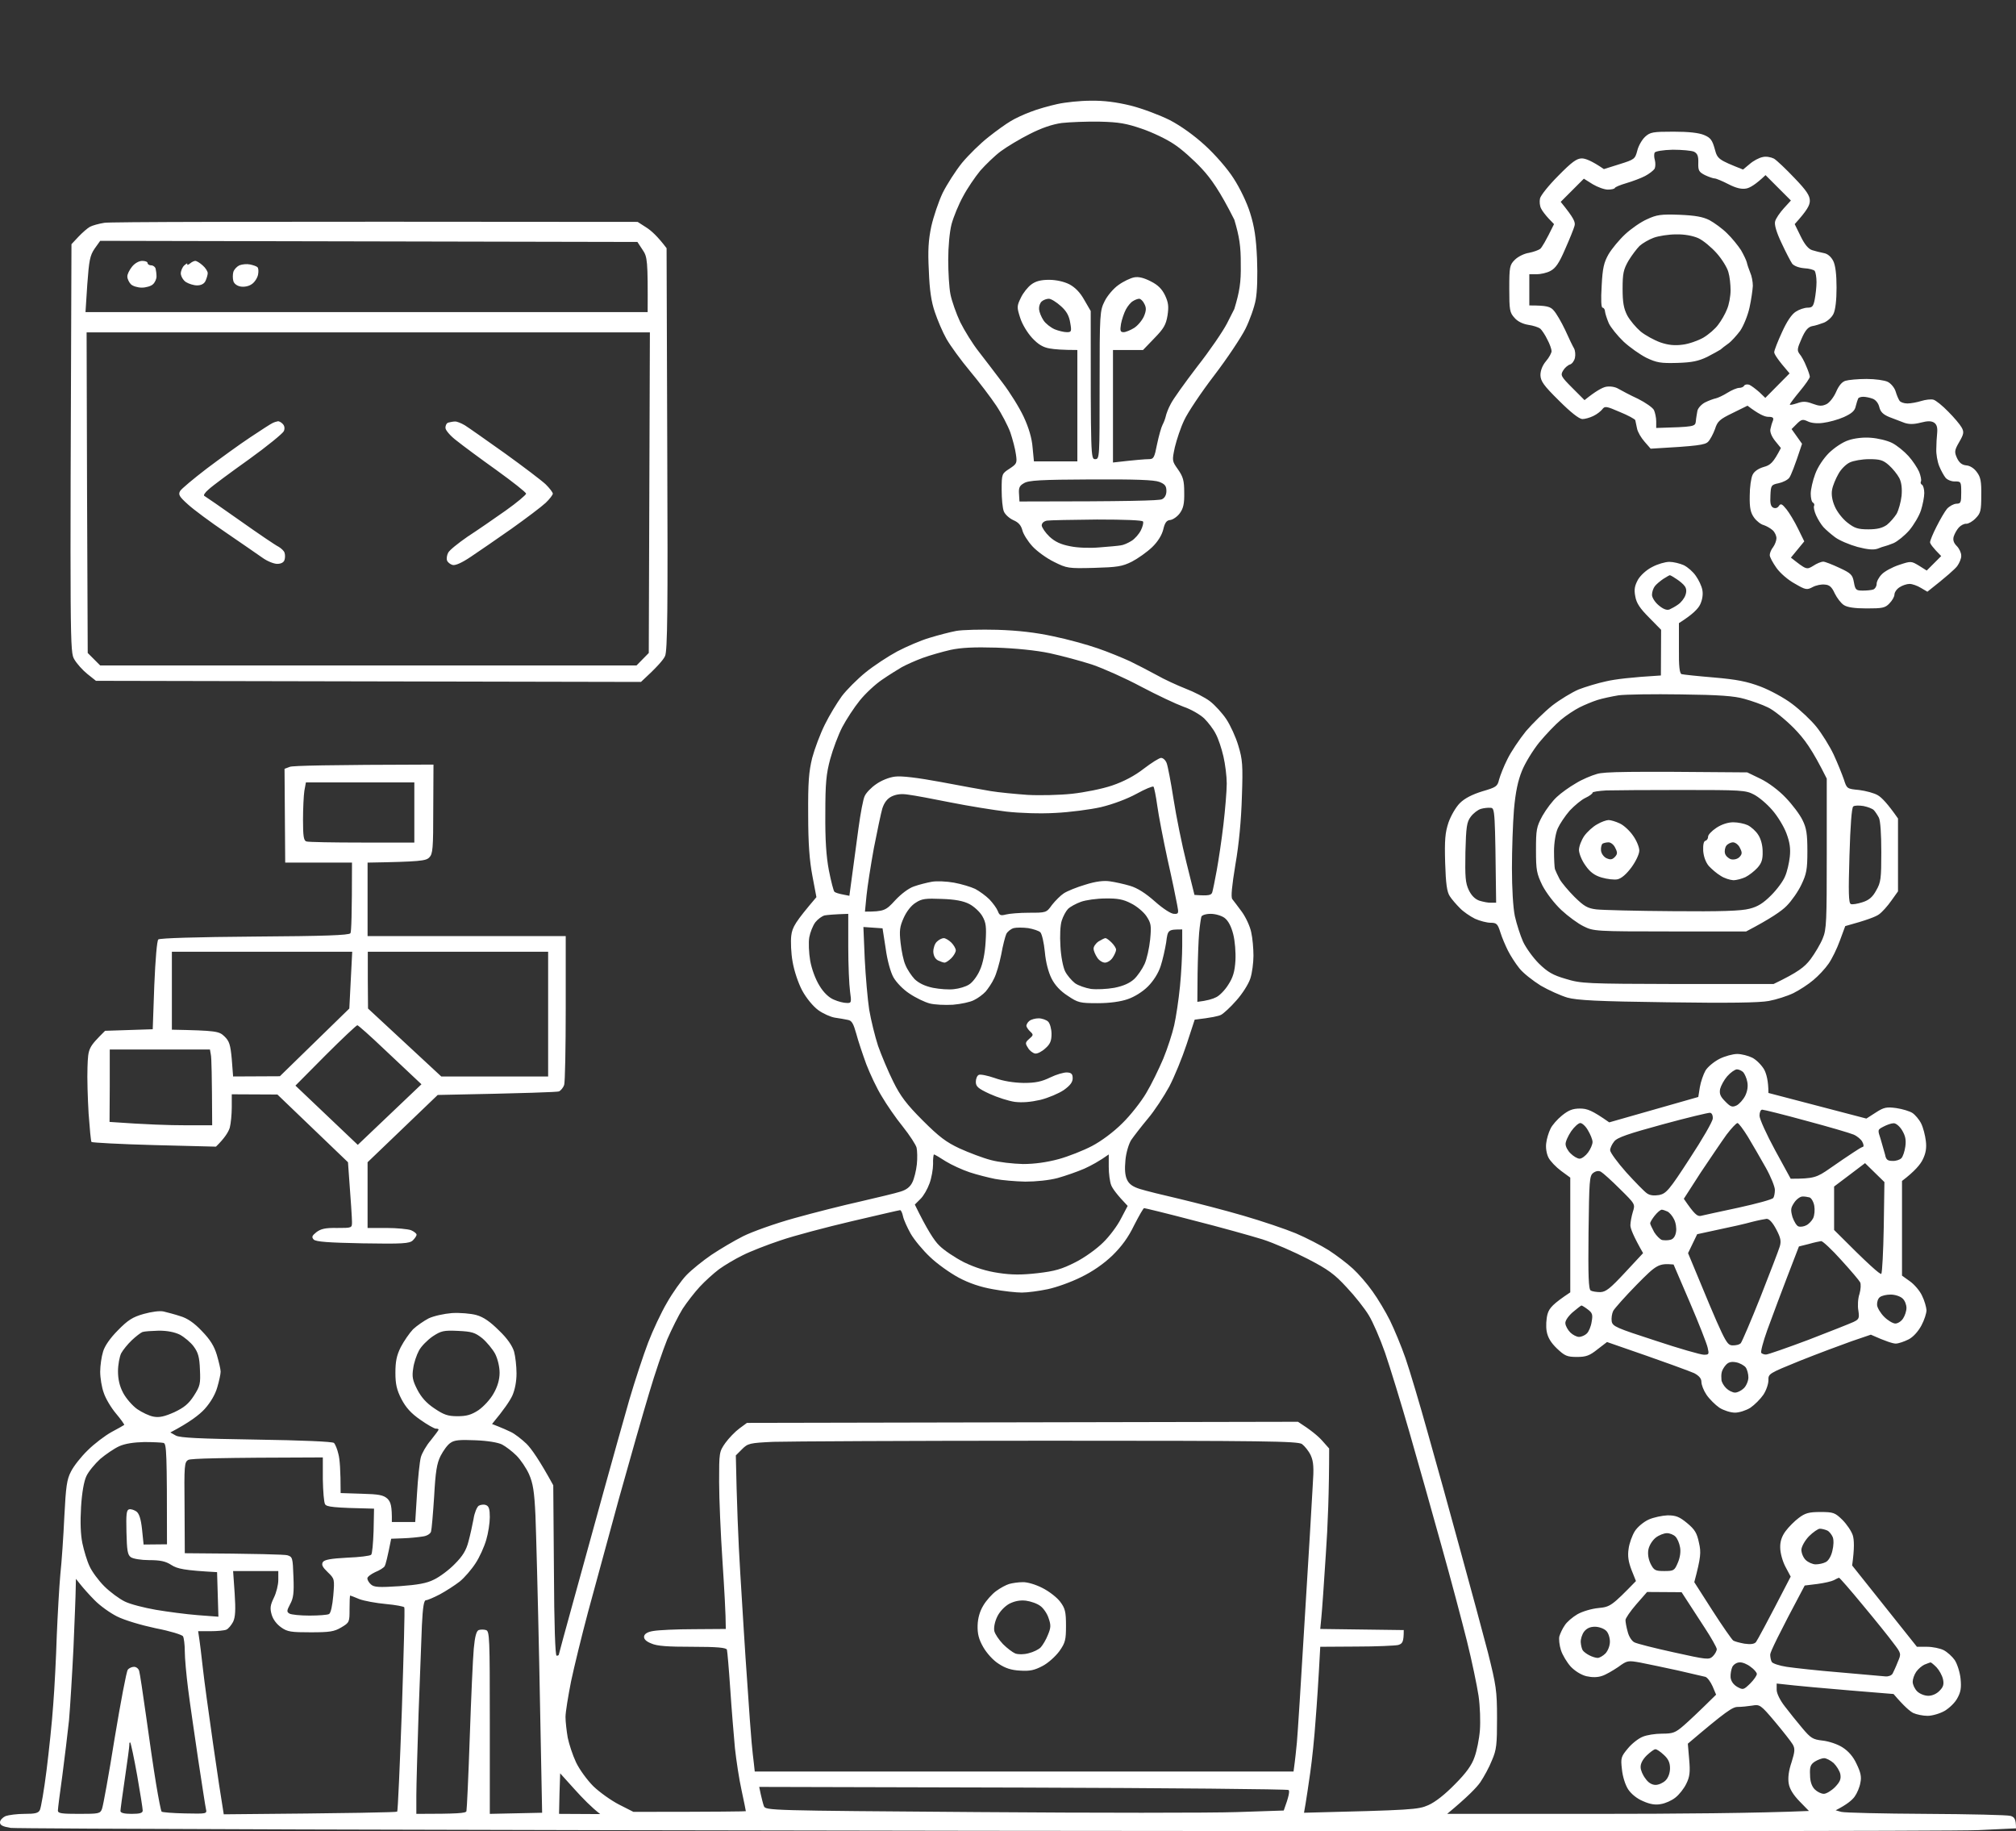  <svg
        width="511"
        height="464"
        viewBox="0 0 511 464"
        fill="none"
        xmlns="http://www.w3.org/2000/svg"
      >
        <rect x="0" y="0" width="511" height="464" fill="#333333" stroke="none"/>
        <path
          d="M275.223 8.343C275.167 4.109 275.393 0.496 275.618 0.27C275.9 0.044 276.803 -0.069 277.593 0.044C278.779 0.214 279.004 0.552 279.174 2.472C279.286 3.714 279.23 7.609 279.061 11.109C278.779 16.416 278.553 17.488 277.706 17.827C277.086 18.053 276.521 17.771 276.013 17.093C275.562 16.378 275.299 13.461 275.223 8.343Z"
        />
        <path
          d="M307.842 20.311C309.083 18.617 311.227 16.02 312.638 14.496C314.049 13.028 315.404 11.787 315.742 11.787C316.024 11.73 316.645 12.125 317.097 12.633C317.83 13.424 317.661 13.875 315.46 17.037C314.049 18.956 312.018 21.609 310.945 22.964C309.647 24.488 308.462 25.335 307.672 25.335C306.939 25.335 306.205 24.884 306.036 24.376C305.81 23.698 306.487 22.287 307.842 20.311Z"
        />
        <path
          d="M237.3 14.892C236.849 13.988 236.623 13.028 236.736 12.803C236.905 12.52 237.583 12.351 238.26 12.351C238.993 12.408 240.404 13.367 241.646 14.779C242.887 16.077 244.975 18.674 246.386 20.537C247.74 22.4 248.813 24.319 248.7 24.771C248.587 25.222 247.966 25.674 247.233 25.787C246.273 25.843 245.088 24.827 242.041 21.271C239.896 18.674 237.752 15.851 237.3 14.892Z"
        />
        <path
          d="M212.978 43.965C212.809 43.626 212.809 43.005 212.978 42.553C213.091 42.102 213.655 41.707 214.219 41.707C214.784 41.707 216.646 42.158 218.339 42.779C220.032 43.344 222.91 44.473 224.716 45.32C226.465 46.11 228.102 47.183 228.384 47.634C228.61 48.199 228.44 48.876 227.933 49.384C227.199 50.118 226.578 50.062 222.854 48.707C220.54 47.86 217.436 46.618 215.969 45.884C214.445 45.15 213.147 44.304 212.978 43.965Z"
        />
        <path
          d="M327.537 47.408C328.157 46.788 330.923 45.263 333.744 44.021C336.566 42.779 339.5 41.707 340.403 41.707C341.25 41.707 342.04 42.045 342.209 42.553C342.378 43.005 342.04 43.739 341.532 44.191C340.968 44.642 338.09 46.166 335.155 47.578C332.221 49.046 329.512 50.175 329.23 50.175C328.947 50.175 328.157 49.836 326.408 48.538L327.537 47.408Z"
        />
        <path
          d="M328.327 78.853C328.27 78.458 328.609 77.837 329.004 77.442C329.455 77.103 330.076 76.764 330.415 76.764C330.753 76.764 333.688 77.442 336.904 78.232C340.178 79.022 343.169 79.982 343.564 80.377C343.959 80.716 344.297 81.45 344.297 82.014C344.297 82.522 343.789 83.143 343.281 83.369C342.717 83.538 340.234 83.313 337.751 82.748C335.268 82.184 332.164 81.28 330.866 80.659C329.512 80.095 328.383 79.248 328.327 78.853Z"
        />
        <path
          d="M210.608 80.885C211.003 80.49 213.768 79.587 216.702 78.796C219.693 78.006 222.854 77.442 223.756 77.498C225.054 77.611 225.506 77.95 225.619 78.909C225.732 79.869 225.28 80.377 223.644 81.111C222.459 81.563 219.637 82.409 217.267 82.861C214.953 83.313 212.357 83.538 211.511 83.369C210.664 83.143 209.93 82.692 209.93 82.296C209.93 81.901 210.213 81.28 210.608 80.885Z"
        />
        <path
          d="M90.01 125.257C93.453 114.87 96.726 105.273 97.29 103.918C97.968 102.394 98.701 101.547 99.322 101.547C99.886 101.547 100.62 101.773 101.015 102.055C101.523 102.45 101.523 103.354 100.846 106.12C100.338 108.096 97.46 117.241 94.356 126.387C91.308 135.532 88.317 144.282 87.697 145.863C87.132 147.387 86.23 148.911 85.778 149.25C85.157 149.645 84.649 149.532 83.972 148.968C83.239 148.347 83.126 147.613 83.408 146.145C83.633 145.073 86.568 135.645 90.01 125.257Z"
        />
        <path
          d="M90.594 259L107.517 275.594L90.923 292.517L74 275.923L90.594 259Z"
        />
        <path
          d="M483 126C483 131.523 478.523 136 473 136C467.477 136 463 131.523 463 126C463 120.477 467.477 116 473 116C478.523 116 483 120.477 483 126Z"
        />
        <path
          d="M428 151C428 153.761 425.761 156 423 156C420.239 156 418 153.761 418 151C418 148.239 420.239 146 423 146C425.761 146 428 148.239 428 151Z"
        />
        <path
          d="M444 350.5C444 352.985 441.985 355 439.5 355C437.015 355 435 352.985 435 350.5C435 348.015 437.015 346 439.5 346C441.985 346 444 348.015 444 350.5Z"
        />
        <path
          d="M405 290C405 292.761 402.761 295 400 295C397.239 295 395 292.761 395 290C395 287.239 397.239 285 400 285C402.761 285 405 287.239 405 290Z"
        />
        <path
          d="M485 290.5C485 293.538 482.538 296 479.5 296C476.462 296 474 293.538 474 290.5C474 287.462 476.462 285 479.5 285C482.538 285 485 287.462 485 290.5Z"
        />
        <path
          d="M409 417C409 419.761 406.761 422 404 422C401.239 422 399 419.761 399 417C399 414.239 401.239 412 404 412C406.761 412 409 414.239 409 417Z"
        />
        <path
          d="M467 451C467 453.761 464.761 456 462 456C459.239 456 457 453.761 457 451C457 448.239 459.239 446 462 446C464.761 446 467 448.239 467 451Z"
        />
        <path
          d="M466 392.5C466 395.538 463.538 398 460.5 398C457.462 398 455 395.538 455 392.5C455 389.462 457.462 387 460.5 387C463.538 387 466 389.462 466 392.5Z"
        />
        <path
          d="M46 370H82L83 382L95 383V395.5L82 397.5L85 401L84.5 407.5L83.5 410.5H74L72.5 409.5L74 406V396H46V370Z"
        />
        <path
          fill-rule="evenodd"
          clip-rule="evenodd"
          d="M268 26.368C265.968 26.819 262.921 27.666 261.228 28.344C259.535 28.965 257.221 30.037 256.149 30.715C255.077 31.336 252.537 33.142 250.562 34.723C248.531 36.303 245.54 39.239 243.847 41.271C242.21 43.304 240.009 46.747 238.937 48.892C237.921 51.038 236.623 54.877 236.059 57.361C235.325 60.861 235.156 63.457 235.438 68.651C235.607 73.45 236.059 76.498 236.962 79.095C237.639 81.127 238.937 84.176 239.896 85.869C240.856 87.563 243.564 91.289 245.878 94.055C248.192 96.821 251.183 100.773 252.537 102.805C253.892 104.838 255.472 107.886 256.093 109.58C256.657 111.273 257.334 113.757 257.503 115.112C257.842 117.37 257.729 117.54 255.867 118.782C253.948 120.023 253.892 120.08 253.892 124.145C253.892 126.346 254.117 128.83 254.456 129.621C254.795 130.411 255.867 131.371 256.883 131.822C258.181 132.387 258.801 133.121 259.14 134.363C259.366 135.322 260.494 137.129 261.679 138.427C262.808 139.669 265.291 141.476 267.153 142.379C270.426 144.016 270.765 144.073 277.311 143.903C283.18 143.734 284.422 143.564 286.905 142.322C288.429 141.532 290.742 139.895 292.04 138.653C293.508 137.242 294.523 135.548 294.862 134.137C295.257 132.443 295.708 131.822 296.668 131.766C297.345 131.653 298.417 130.919 299.038 130.072C299.941 128.83 300.223 127.645 300.167 124.822C300.167 121.774 299.884 120.814 298.587 118.951C297.063 116.806 297.063 116.749 297.796 113.306C298.248 111.443 299.264 108.338 300.167 106.475C301.013 104.612 304.399 99.531 307.729 95.184C311.058 90.837 314.613 85.474 315.686 83.329C316.758 81.184 317.943 77.853 318.282 75.99C318.677 73.901 318.79 69.837 318.62 65.546C318.394 60.24 317.943 57.361 316.871 53.973C316.081 51.376 314.275 47.651 312.695 45.223C311.171 42.796 308.011 39.183 305.471 36.868C302.706 34.328 299.32 31.9 296.499 30.432C294.015 29.19 289.557 27.497 286.623 26.763C282.898 25.86 279.794 25.465 276.465 25.521C273.812 25.521 270.031 25.916 268 26.368ZM269.129 31.166C271.16 30.94 275.449 30.771 278.722 30.828C283.632 30.94 285.494 31.279 289.444 32.634C292.097 33.537 295.765 35.287 297.571 36.529C299.433 37.715 302.593 40.538 304.625 42.739C306.939 45.223 309.196 48.384 312.864 55.667C314.15 59.98 314.534 62.451 314.5 67C314.594 71.555 314.173 73.984 312.864 78.305L311.002 81.974C309.986 83.95 306.6 88.918 303.44 92.926C300.336 96.991 297.289 101.225 296.724 102.41C296.104 103.539 295.596 104.951 295.483 105.515C295.37 106.023 295.031 106.983 294.693 107.604C294.354 108.225 293.733 110.426 293.282 112.572C292.605 116.015 292.435 116.354 291.137 116.354C290.347 116.354 288.034 116.523 282.108 117.201V88.692H289.727L292.605 85.7C294.975 83.272 295.539 82.313 295.934 79.942C296.273 77.684 296.16 76.668 295.313 74.861C294.523 73.224 293.508 72.208 291.702 71.304C289.952 70.401 288.598 70.062 287.469 70.288C286.566 70.458 284.76 71.304 283.519 72.208C282.277 73.055 280.697 74.917 280.02 76.272C278.779 78.756 278.722 79.264 278.722 97.612C278.722 115.959 278.722 116.354 277.593 116.354C276.465 116.354 276.465 115.959 276.465 78.813L274.828 75.99C273.756 74.071 272.515 72.829 271.047 72.038C269.693 71.361 267.718 70.909 265.912 70.909C263.824 70.909 262.526 71.248 261.397 72.095C260.551 72.716 259.309 74.24 258.745 75.482C257.729 77.571 257.729 77.853 258.576 80.506C259.083 82.143 260.381 84.289 261.623 85.644C263.147 87.281 264.388 88.015 266.025 88.297C267.266 88.523 269.354 88.692 273.079 88.692V116.919H262.074L261.736 113.418C261.567 111.104 260.776 108.394 259.479 105.628C258.406 103.313 255.98 99.418 254.117 96.991C252.312 94.563 249.546 91.007 248.079 89.087C246.555 87.168 244.467 83.781 243.395 81.635C242.379 79.49 241.251 76.272 240.912 74.579C240.573 72.885 240.348 68.933 240.348 65.829C240.348 62.554 240.686 58.772 241.194 56.796C241.702 54.933 243 51.772 244.129 49.739C245.201 47.707 247.176 44.828 248.474 43.247C249.828 41.723 252.142 39.465 253.666 38.336C255.19 37.207 258.463 35.231 260.946 33.989C263.956 32.446 266.683 31.505 269.129 31.166ZM264.05 76.385C264.501 75.99 265.291 75.708 265.855 75.708C266.42 75.708 267.774 76.555 268.903 77.571C270.37 78.869 270.991 80.055 271.273 81.805C271.668 84.006 271.555 84.176 270.426 84.176C269.693 84.176 268.282 83.837 267.323 83.442C266.307 82.99 265.009 81.974 264.501 81.184C263.937 80.337 263.429 79.095 263.372 78.361C263.316 77.627 263.598 76.78 264.05 76.385ZM287.131 76.329C287.639 75.99 288.372 75.708 288.767 75.708C289.106 75.708 289.727 76.272 290.065 77.006C290.573 77.966 290.573 78.7 289.952 80.168C289.501 81.184 288.372 82.539 287.469 83.103C286.566 83.668 285.325 84.176 284.817 84.176C283.97 84.176 283.858 83.837 284.14 82.087C284.365 80.901 284.93 79.264 285.381 78.418C285.833 77.571 286.623 76.611 287.131 76.329ZM259.535 122.451C260.664 121.717 263.824 121.548 276.465 121.491C287.808 121.435 292.492 121.604 293.846 122.112C295.313 122.677 295.652 123.185 295.652 124.427C295.652 125.387 295.257 126.177 294.523 126.516C293.846 126.854 286.453 127.08 258.406 127.08L258.293 125.161C258.181 123.636 258.406 123.072 259.535 122.451ZM265.348 131.935C266.025 131.822 271.724 131.709 278.045 131.653C285.155 131.653 289.557 131.822 289.727 132.161C289.896 132.5 289.614 133.516 289.162 134.419C288.711 135.322 287.639 136.564 286.792 137.072C285.889 137.637 284.704 138.145 284.083 138.201C283.462 138.314 281.036 138.54 278.722 138.71C276.296 138.935 273.135 138.822 271.273 138.427C268.903 137.976 267.436 137.298 266.025 136C264.952 134.984 264.106 133.685 264.05 133.177C264.05 132.556 264.557 132.104 265.348 131.935ZM416.983 34.666C416.193 35.4 415.29 36.981 415.008 38.166C414.443 40.312 414.274 40.425 410.493 41.61L406.543 42.852C403.495 40.763 401.859 40.142 400.956 40.142C399.658 40.142 398.416 41.045 394.974 44.546C392.604 46.917 390.516 49.514 390.346 50.304C390.177 51.094 390.29 52.223 390.629 52.844C390.911 53.465 391.814 54.594 392.547 55.385L393.902 56.796C391.757 61.199 390.798 62.724 390.403 63.062C389.951 63.401 388.653 63.853 387.525 64.078C386.34 64.248 384.76 65.038 383.97 65.829C382.672 67.127 382.559 67.579 382.559 73.167C382.559 78.53 382.672 79.208 383.857 80.506C384.59 81.409 385.945 82.087 387.355 82.313C388.597 82.482 389.951 82.934 390.403 83.272C390.798 83.611 391.644 84.853 392.209 86.039C392.829 87.168 393.281 88.523 393.281 88.974C393.281 89.426 392.66 90.611 391.87 91.515C390.967 92.587 390.459 93.886 390.459 95.071C390.516 96.595 391.249 97.668 395.143 101.507C398.134 104.499 400.222 106.136 401.069 106.192C401.746 106.192 402.987 105.854 403.89 105.402C404.737 105.007 405.753 104.217 406.148 103.709C406.768 102.862 407.163 102.918 410.549 104.386C412.637 105.233 414.387 106.192 414.5 106.475C414.556 106.813 414.782 107.717 414.951 108.62C415.121 109.467 415.967 110.935 416.87 111.951L418.394 113.701C430.47 113.023 432.163 112.741 432.953 111.951C433.461 111.443 434.251 109.975 434.703 108.733C435.323 106.757 435.888 106.249 439.161 104.668L442.942 102.805C445.764 104.951 447.287 105.628 448.19 105.628C449.375 105.628 449.657 105.854 449.375 106.644C449.15 107.152 448.867 108.112 448.754 108.733C448.585 109.41 449.037 110.596 449.94 111.725L451.407 113.531C449.488 117.257 448.755 117.878 447.062 118.33C445.707 118.725 444.635 119.459 444.24 120.306C443.845 121.096 443.506 123.467 443.506 125.669C443.45 128.774 443.732 129.959 444.635 131.201C445.256 132.048 446.328 132.895 447.062 133.064C447.739 133.29 448.754 133.855 449.319 134.363C449.883 134.871 450.278 135.774 450.278 136.395C450.278 137.016 449.883 138.032 449.432 138.653C448.924 139.274 448.585 140.177 448.585 140.629C448.529 141.081 449.319 142.548 450.278 143.903C451.238 145.258 453.269 147.008 454.962 147.911C457.671 149.492 458.009 149.549 459.477 148.758C460.323 148.307 461.678 148.024 462.524 148.137C463.709 148.194 464.33 148.758 465.064 150.395C465.628 151.524 466.644 152.879 467.377 153.331C468.224 153.895 470.086 154.178 473.134 154.178C477.084 154.178 477.817 154.065 478.89 152.936C479.623 152.202 480.188 151.186 480.188 150.678C480.188 150.113 480.752 149.266 481.486 148.815C482.163 148.363 483.291 147.968 484.025 147.968C484.702 147.968 486 148.419 486.903 148.984L488.54 149.944C493.562 145.992 495.481 144.242 496.102 143.452C496.666 142.661 497.174 141.476 497.117 140.798C497.117 140.064 496.61 138.992 495.989 138.371C495.199 137.58 494.973 136.847 495.199 136C495.424 135.266 495.989 134.25 496.497 133.685C497.005 133.121 497.851 132.669 498.415 132.725C498.98 132.725 500.052 132.104 500.786 131.314C502.027 130.072 502.196 129.395 502.196 125.556C502.253 121.999 502.027 120.87 501.068 119.628C500.391 118.669 499.318 117.991 498.415 117.935C497.287 117.822 496.61 117.257 496.045 116.072C495.368 114.548 495.368 114.152 496.61 112.007C497.795 109.975 497.851 109.467 497.23 108.338C496.835 107.604 495.312 105.797 493.844 104.33C492.377 102.805 490.684 101.45 490.063 101.281C489.443 101.112 488.032 101.281 486.96 101.62C485.887 101.958 484.307 102.241 483.461 102.241C482.558 102.241 481.711 101.902 481.486 101.563C481.203 101.168 480.752 100.096 480.47 99.136C480.188 98.233 479.285 97.16 478.495 96.765C477.705 96.37 475.334 96.031 473.134 96.031C470.933 96.031 468.562 96.257 467.829 96.483C466.926 96.708 466.079 97.725 465.402 99.305C464.838 100.604 463.766 102.015 462.976 102.41C461.79 102.975 461.113 102.918 459.42 102.297C457.784 101.676 456.937 101.676 455.526 102.184C454.511 102.523 453.664 102.692 453.664 102.523C453.664 102.354 454.793 100.829 456.204 99.136C457.614 97.442 458.743 95.805 458.743 95.466C458.743 95.184 458.348 93.942 457.84 92.813C457.389 91.628 456.599 90.216 456.147 89.708C455.47 88.805 455.526 88.353 456.655 85.813C457.558 83.724 458.292 82.877 459.307 82.651C460.098 82.539 461.452 82.087 462.355 81.748C463.258 81.353 464.33 80.393 464.725 79.547C465.233 78.53 465.515 76.046 465.515 72.885C465.515 69.498 465.233 67.24 464.669 66.111C464.104 65.038 463.258 64.304 462.298 64.135C461.395 63.965 460.098 63.627 459.364 63.401C458.405 63.119 457.445 61.99 456.429 59.901L454.906 56.796C458.122 53.239 458.743 51.997 458.743 50.868C458.743 49.57 457.897 48.272 454.849 45.11C452.705 42.852 450.391 40.65 449.657 40.199C448.867 39.804 447.626 39.578 446.779 39.804C445.876 39.973 444.409 40.763 443.506 41.554L441.813 42.965C435.549 40.481 435.323 40.312 434.646 37.771C434.026 35.513 433.574 34.892 431.938 34.215C430.583 33.65 428.044 33.368 424.206 33.368C418.958 33.368 418.281 33.481 416.983 34.666ZM419.409 38.675C419.579 38.336 421.497 37.997 423.98 37.941C426.351 37.941 428.777 38.166 429.398 38.449C430.245 38.9 430.527 39.521 430.47 41.271C430.414 43.247 430.64 43.586 432.163 44.376C433.123 44.828 434.251 45.223 434.646 45.223C434.985 45.223 436.621 45.901 438.145 46.691C440.12 47.707 441.475 47.989 442.66 47.764C443.563 47.594 445.03 46.747 447.513 44.376L453.946 50.812L452.14 52.788C451.125 53.917 450.109 55.385 449.94 56.118C449.714 56.909 450.278 58.885 451.576 61.594C452.648 63.909 453.89 66.28 454.285 66.845C454.793 67.409 455.978 67.861 457.332 67.974C458.574 68.03 459.759 68.369 459.985 68.651C460.21 68.99 460.436 70.232 460.436 71.474C460.436 72.716 460.21 74.692 459.985 75.877C459.646 77.627 459.364 77.966 458.179 77.966C457.389 77.966 456.034 78.418 455.188 78.982C454.172 79.603 452.931 81.409 451.689 84.176C450.617 86.49 449.714 88.805 449.714 89.257C449.714 89.708 450.56 91.12 453.608 94.62L447.457 100.829L445.933 99.362C445.03 98.571 443.901 97.725 443.393 97.499C442.829 97.329 442.265 97.442 442.095 97.725C441.926 98.063 441.362 98.289 440.854 98.289C440.29 98.289 438.935 98.854 437.863 99.531C436.791 100.208 435.436 100.829 434.928 100.942C434.364 101.055 433.123 101.507 432.22 101.958C431.317 102.41 430.414 103.37 430.245 104.104C430.132 104.781 429.906 105.967 429.849 106.757C429.68 108.112 429.567 108.168 419.804 108.451V106.757C419.804 105.854 419.522 104.555 419.24 103.934C418.958 103.313 417.096 102.015 415.177 101.055C413.202 100.152 411.001 98.966 410.211 98.515C409.364 98.007 408.123 97.837 407.107 98.007C406.204 98.176 404.568 99.023 401.633 101.394L398.529 98.289C395.651 95.41 395.482 95.071 396.215 93.886C396.611 93.208 397.401 92.531 397.965 92.362C398.473 92.192 399.037 91.458 399.206 90.668C399.376 89.877 399.263 88.805 398.981 88.297C398.642 87.732 397.626 85.644 396.723 83.611C395.764 81.579 394.466 79.377 393.845 78.7C392.999 77.684 392.096 77.401 387.638 77.401V69.498H389.5C390.459 69.498 392.096 69.159 392.999 68.651C394.297 67.974 395.2 66.675 396.723 63.119C397.852 60.578 398.924 57.925 399.094 57.248C399.376 56.288 398.981 55.328 395.595 51.151L401.464 45.279L403.721 46.691C404.963 47.425 406.656 48.046 407.558 48.046C408.405 48.046 409.195 47.876 409.308 47.651C409.421 47.368 410.719 46.86 412.242 46.409C413.766 45.957 415.911 45.167 416.983 44.602C418.055 44.038 419.127 43.191 419.409 42.739C419.635 42.231 419.635 41.271 419.466 40.594C419.24 39.86 419.24 39.013 419.409 38.675ZM470.989 100.999C471.102 100.717 471.723 100.547 472.287 100.547C472.908 100.547 473.98 100.773 474.714 101.055C475.447 101.337 476.124 102.184 476.35 103.144C476.632 104.33 477.253 105.007 478.89 105.684C480.075 106.136 481.824 106.813 482.727 107.152C483.912 107.547 485.097 107.547 486.847 107.096C488.596 106.644 489.499 106.644 490.233 107.096C490.91 107.547 491.136 108.338 491.023 109.636C490.91 110.709 490.797 112.572 490.797 113.814C490.741 115.056 491.079 116.975 491.531 118.104C491.982 119.233 492.716 120.532 493.167 121.096C493.619 121.604 494.691 122.056 495.594 121.999C497.061 121.999 497.117 122.112 497.117 124.822C497.117 127.362 497.005 127.645 495.876 127.645C495.142 127.701 494.127 128.266 493.506 128.943C492.941 129.621 491.756 131.653 490.853 133.459C489.951 135.209 489.217 137.016 489.217 137.411C489.217 137.75 489.838 138.709 492.039 140.911L488.37 144.581L486.395 143.339C484.42 142.153 484.364 142.153 481.316 143.169C479.623 143.734 477.648 144.806 476.971 145.54C476.237 146.274 475.673 147.347 475.673 147.968C475.673 148.589 475.278 149.21 474.827 149.379C474.375 149.549 473.134 149.661 472.174 149.661C470.481 149.661 470.255 149.492 469.917 147.573C469.578 145.653 469.183 145.258 466.249 143.903C464.443 143.056 462.581 142.322 462.129 142.322C461.678 142.322 460.493 142.774 459.59 143.395C457.897 144.411 457.897 144.411 453.946 141.306L457.332 137.185L455.752 133.967C454.906 132.217 453.551 129.959 452.818 129.056C451.689 127.645 451.35 127.532 450.899 128.209C450.56 128.717 450.052 128.887 449.488 128.661C448.811 128.322 448.642 127.532 448.754 125.556C448.867 123.016 448.924 122.846 450.843 122.451C451.915 122.225 453.156 121.604 453.551 121.04C453.946 120.475 454.849 118.33 456.768 112.459L454.116 108.733L455.414 107.434C456.599 106.249 456.937 106.192 458.179 106.757C459.025 107.209 460.662 107.378 462.129 107.152C463.54 106.983 465.854 106.362 467.377 105.684C469.353 104.781 470.143 104.104 470.368 102.975C470.594 102.071 470.876 101.225 470.989 100.999ZM26.467 56.457C25.056 56.683 23.42 57.135 22.799 57.473C22.178 57.812 20.88 58.941 19.864 60.014L18.115 61.877C17.72 164.339 17.72 165.242 18.849 167.105C19.469 168.178 20.937 169.815 22.122 170.775L24.323 172.525L162.47 172.807C166.646 168.968 168.17 167.162 168.565 166.259C169.186 164.96 169.299 154.686 169.129 113.757L168.96 62.893C166.703 59.901 165.066 58.433 163.825 57.643L161.624 56.231C58.859 56.118 27.878 56.231 26.467 56.457ZM25.395 61.03L161.567 61.312L162.865 63.288C164.107 65.095 164.22 65.885 164.163 79.095H21.67L22.122 72.095C22.573 65.941 22.799 64.756 23.984 63.006L25.395 61.03ZM21.952 84.232H164.728L164.445 165.468L161.342 168.63H25.395L22.235 165.468L22.065 124.822L21.952 84.232ZM418.789 143.677C417.321 144.411 415.854 145.766 415.177 146.895C414.33 148.476 414.161 149.379 414.5 151.129C414.782 152.823 415.685 154.178 417.999 156.492L421.046 159.597L420.99 171.17C413.371 171.622 409.364 172.13 407.163 172.638C405.019 173.089 401.859 174.049 400.109 174.727C398.416 175.461 395.425 177.267 393.45 178.791C391.475 180.372 388.484 183.308 386.791 185.283C385.155 187.316 383.01 190.477 382.107 192.34C381.148 194.203 380.245 196.574 379.963 197.59C379.568 199.284 379.229 199.51 375.73 200.526C373.191 201.316 371.272 202.276 370.031 203.518C369.015 204.534 367.773 206.679 367.153 208.429C366.306 210.97 366.137 212.833 366.306 218.647C366.475 223.954 366.757 226.043 367.491 227.115C367.943 227.849 369.128 229.204 370.031 230.107C370.877 231.01 372.626 232.196 373.868 232.817C375.11 233.381 376.915 233.833 377.818 233.833C379.342 233.833 379.624 234.115 380.301 236.261C380.696 237.559 381.599 239.648 382.22 240.89C382.841 242.132 384.139 244.164 385.098 245.35C386.058 246.592 388.541 248.511 390.516 249.753C392.547 250.938 395.595 252.293 397.288 252.801C399.771 253.479 404.906 253.761 422.682 253.987C438.145 254.213 446.046 254.1 448.359 253.648C450.222 253.309 453.043 252.406 454.567 251.672C456.147 250.882 458.405 249.414 459.646 248.342C460.888 247.325 462.637 245.462 463.484 244.22C464.33 243.035 465.628 240.382 466.362 238.349L467.716 234.68C473.303 233.156 475.56 232.252 476.294 231.688C477.084 231.123 478.495 229.543 479.398 228.244L481.091 225.873V207.413C478.495 203.687 476.971 202.106 476.012 201.542C475.109 200.977 472.964 200.413 471.215 200.187C468.167 199.905 468.111 199.848 467.377 197.534C466.926 196.235 465.797 193.413 464.781 191.211C463.766 189.066 461.791 185.904 460.436 184.211C459.082 182.517 456.316 179.92 454.285 178.396C452.31 176.872 448.642 174.896 446.271 173.993C442.829 172.694 440.29 172.186 434.421 171.678C430.301 171.339 426.633 170.944 426.238 170.831C425.73 170.662 425.504 168.855 425.561 164.283V157.904C429.059 155.702 430.47 154.234 430.978 153.105C431.542 151.863 431.712 150.508 431.486 149.436C431.317 148.532 430.583 146.952 429.849 145.936C429.172 144.919 427.818 143.734 426.802 143.226C425.786 142.774 424.15 142.379 423.134 142.379C422.118 142.379 420.143 142.943 418.789 143.677ZM421.554 146.726C422.344 146.218 423.134 145.766 423.247 145.766C423.416 145.766 424.206 146.218 424.94 146.726C425.73 147.234 426.689 148.024 427.028 148.532C427.479 149.135 427.536 149.906 427.197 150.847C426.915 151.637 426.125 152.653 425.391 153.162C424.714 153.67 423.642 154.234 423.134 154.46C422.457 154.686 421.554 154.347 420.425 153.387C419.466 152.597 418.732 151.411 418.732 150.734C418.732 150 419.071 149.04 419.466 148.532C419.861 148.024 420.82 147.234 421.554 146.726ZM242.379 159.879C240.856 160.162 237.808 160.952 235.607 161.63C233.463 162.25 229.795 163.831 227.425 165.073C225.111 166.315 221.499 168.686 219.411 170.38C217.323 172.073 214.614 174.783 213.373 176.42C212.188 178.057 210.213 181.275 209.084 183.59C207.899 185.961 206.488 189.743 205.867 192.058C205.021 195.558 204.795 198.155 204.851 206.453C204.851 213.905 205.19 218.083 205.924 221.978L206.939 227.341C201.522 233.72 200.845 234.906 200.563 237.107C200.393 238.575 200.506 241.567 200.901 243.712C201.296 246.027 202.312 249.075 203.328 250.995C204.4 252.971 206.093 255.003 207.391 255.963C208.632 256.866 210.551 257.713 211.623 257.882C212.752 258.052 214.163 258.277 214.897 258.447C215.912 258.616 216.307 259.35 217.041 261.947C217.492 263.697 218.678 267.197 219.58 269.681C220.54 272.165 222.289 275.891 223.531 277.867C224.716 279.899 227.086 283.342 228.835 285.488C230.585 287.689 232.165 290.117 232.334 290.851C232.504 291.641 232.56 293.561 232.391 295.085C232.221 296.665 231.714 298.698 231.262 299.601C230.698 300.786 229.738 301.52 228.215 301.972C227.03 302.367 222.459 303.44 218.113 304.456C213.768 305.416 206.206 307.335 201.353 308.69C196.443 310.045 190.63 312.134 188.373 313.263C186.116 314.392 182.504 316.537 180.303 318.005C178.159 319.473 175.281 321.787 173.983 323.142C172.685 324.497 170.484 327.602 169.073 330.086C167.606 332.57 165.461 337.142 164.276 340.247C163.091 343.352 160.947 349.844 159.536 354.643C158.125 359.498 155.247 369.885 153.046 377.789C150.845 385.749 147.403 398.225 145.371 405.62C143.34 412.959 141.647 419.169 141.647 419.282C141.647 419.451 141.421 419.564 141.082 419.564C140.744 419.564 140.462 411.886 140.405 397.999L140.236 376.377C136.737 369.998 134.705 367.119 133.464 365.877C132.222 364.691 130.473 363.337 129.514 362.885C128.611 362.433 127.143 361.812 126.297 361.474L124.717 360.853C127.821 357.127 129.231 354.982 129.852 353.683C130.529 352.159 130.924 350.07 130.924 348.038C130.924 346.231 130.642 343.747 130.304 342.505C129.852 341.038 128.611 339.175 126.466 337.142C124.265 334.941 122.572 333.755 120.766 333.247C119.356 332.852 116.59 332.626 114.559 332.739C112.527 332.908 109.931 333.473 108.633 334.094C107.448 334.715 105.642 335.957 104.683 336.86C103.78 337.82 102.369 339.852 101.579 341.376C100.507 343.522 100.225 345.102 100.225 347.868C100.225 350.748 100.563 352.215 101.749 354.53C102.877 356.675 104.175 358.143 106.545 359.78C108.295 361.022 110.101 362.038 110.496 362.038C110.891 361.982 111.173 362.151 111.173 362.264C111.173 362.433 110.27 363.619 109.198 364.974C108.069 366.272 106.94 368.248 106.658 369.321C106.376 370.45 105.925 374.571 105.699 378.523L105.247 385.692H99.322C99.378 381.571 99.04 380.611 98.193 379.764C97.177 378.861 96.049 378.635 91.647 378.523L86.342 378.353C86.342 372.482 86.117 369.716 85.778 368.474C85.496 367.232 84.988 365.99 84.649 365.651C84.311 365.312 76.523 364.974 65.011 364.804C50.508 364.579 45.654 364.353 44.582 363.788L43.171 362.998C48.024 360.458 50.508 358.538 51.862 357.07C53.386 355.377 54.571 353.344 55.078 351.538C55.53 350.014 55.925 348.207 55.925 347.586C55.925 346.965 55.474 345.102 54.966 343.352C54.288 341.094 53.273 339.457 51.128 337.255C49.209 335.223 47.46 334.037 45.711 333.529C44.356 333.078 42.438 332.57 41.478 332.344C40.519 332.118 38.431 332.4 36.399 332.965C33.634 333.755 32.449 334.489 29.909 337.086C27.934 339.062 26.523 341.094 26.128 342.505C25.733 343.747 25.395 346.062 25.395 347.586C25.395 349.167 25.79 351.594 26.298 352.949C26.749 354.361 28.16 356.732 29.401 358.199C30.643 359.667 31.546 360.966 31.49 361.078C31.377 361.191 29.966 361.982 28.273 362.885C26.636 363.788 23.871 365.877 22.235 367.514C20.542 369.151 18.679 371.522 18.002 372.877C16.93 374.91 16.704 376.66 16.309 384.281C16.083 389.249 15.632 395.854 15.293 398.959C15.011 402.063 14.616 409.064 14.39 414.483C14.221 419.959 13.826 427.806 13.488 431.984C13.205 436.218 12.415 443.669 11.794 448.637C11.174 453.605 10.384 458.121 10.101 458.686C9.706 459.476 8.86 459.646 6.208 459.646C4.345 459.646 2.201 459.928 1.411 460.21C0.677 460.549 0 461.226 0 461.791C0 462.525 0.677 462.864 2.709 463.202C4.176 463.428 114.841 463.767 248.587 463.936C382.389 464.106 496.158 464.049 501.406 463.767L511 463.315C511 460.944 510.605 460.436 509.589 460.154C508.856 459.928 499.206 459.702 488.145 459.646C477.14 459.589 467.49 459.363 466.7 459.138L465.289 458.742C468.167 457.275 469.465 456.146 470.086 455.299C470.707 454.452 471.384 452.871 471.553 451.742C471.892 450.274 471.61 449.089 470.594 447C469.748 445.137 468.506 443.726 466.982 442.766C465.741 441.976 463.54 441.242 461.96 441.073C459.477 440.79 458.969 440.452 456.824 437.911C455.526 436.387 453.551 433.903 452.423 432.435C451.181 430.855 450.335 429.105 450.335 428.201V426.621C456.26 427.298 462.919 427.863 468.957 428.371L479.962 429.274C482.614 432.379 484.082 433.621 484.928 434.072C485.775 434.468 487.411 434.806 488.596 434.806C489.725 434.806 491.7 434.242 492.885 433.564C494.127 432.83 495.594 431.419 496.158 430.29C497.005 428.766 497.174 427.693 496.948 425.379C496.779 423.742 496.102 421.653 495.481 420.693C494.86 419.79 493.619 418.661 492.659 418.153C491.756 417.701 489.838 417.306 488.427 417.306H485.887L469.465 396.7C470.086 392.297 469.973 390.208 469.635 389.079C469.296 388.007 468.111 386.257 466.982 385.128C465.12 383.321 464.725 383.152 461.395 383.152C458.517 383.152 457.558 383.434 455.978 384.619C454.906 385.41 453.382 386.934 452.592 388.007C451.633 389.305 451.181 390.66 451.238 392.184C451.238 393.483 451.802 395.571 452.536 396.983L453.89 399.523C447.569 411.773 445.425 415.669 445.086 416.12C444.635 416.628 443.732 416.741 442.152 416.516C440.91 416.29 439.669 415.951 439.33 415.725C438.992 415.499 436.621 412.112 434.082 408.16L429.454 400.934C431.147 394.555 431.204 393.37 430.64 390.942C430.132 388.515 429.624 387.611 427.649 385.974C425.673 384.337 424.771 383.998 422.682 383.998C421.328 384.055 419.127 384.507 417.886 385.071C416.644 385.636 415.064 386.934 414.387 388.007C413.71 389.079 412.976 391.112 412.807 392.466C412.525 394.329 412.75 395.741 413.54 397.829L414.669 400.652C408.518 406.975 408.123 407.201 405.188 407.483C403.439 407.652 401.125 408.33 399.827 409.064C398.586 409.798 397.118 411.04 396.611 411.886C396.046 412.677 395.482 413.919 395.256 414.653C395.087 415.33 395.256 416.911 395.651 418.153C396.046 419.395 397.175 421.258 398.134 422.33C399.15 423.403 400.73 424.419 402.084 424.758C403.589 425.096 404.906 425.078 406.035 424.701C406.994 424.419 408.8 423.346 410.154 422.443C412.468 420.749 412.637 420.749 415.798 421.314C417.547 421.653 421.836 422.556 425.222 423.29C428.664 424.08 431.825 424.814 432.276 424.927C432.784 425.096 433.574 426.169 434.082 427.298L434.985 429.443C430.47 433.903 428.1 436.105 426.802 437.234C424.658 439.097 424.037 439.323 421.272 439.323C419.579 439.323 417.378 439.661 416.362 440.113C415.346 440.508 413.653 441.807 412.637 443.048C410.888 445.137 410.775 445.476 411.114 448.355C411.283 450.162 411.96 452.307 412.694 453.436C413.484 454.621 414.951 455.807 416.475 456.428C418.224 457.218 419.635 457.444 420.99 457.162C422.118 456.992 423.755 456.259 424.658 455.525C425.617 454.791 426.859 453.21 427.423 452.025C428.326 450.218 428.439 449.033 428.156 445.815L427.818 441.863C437.524 433.621 439.161 432.548 440.459 432.548C441.418 432.548 443.055 432.379 444.127 432.209C446.046 431.871 446.271 431.984 449.883 436.274C451.971 438.758 454.003 441.355 454.398 442.032C455.019 443.105 454.962 443.839 454.116 446.549C453.382 448.694 453.156 450.5 453.382 451.912C453.608 453.323 454.511 454.791 456.147 456.484L458.517 458.912C445.425 459.476 424.771 459.646 404.229 459.646H366.814C372.062 455.299 374.319 452.928 375.222 451.629C376.125 450.275 377.48 447.847 378.157 446.097C379.342 443.387 379.455 442.089 379.455 435.371C379.455 428.371 379.229 427.072 377.141 418.717C375.843 413.749 372.739 402.233 370.2 393.031C367.717 383.886 363.992 370.45 361.904 363.111C359.873 355.828 357.333 347.304 356.261 344.199C355.189 341.094 353.383 336.804 352.311 334.602C351.238 332.457 349.263 329.126 347.909 327.263C346.611 325.4 344.354 322.803 342.943 321.505C341.476 320.15 338.71 318.061 336.792 316.819C334.816 315.577 331.092 313.658 328.44 312.529C325.844 311.456 319.862 309.424 315.178 308.069C310.55 306.714 303.327 304.851 299.094 303.835C294.918 302.875 290.347 301.746 288.936 301.295C287.131 300.73 286.171 300.053 285.663 298.924C285.155 297.851 285.043 296.27 285.268 293.956C285.438 292.093 286.115 289.835 286.736 288.875C287.356 287.972 289.219 285.544 290.912 283.512C292.605 281.536 295.031 277.81 296.386 275.326C297.684 272.842 299.659 268.044 300.787 264.6L302.819 258.39C307.164 257.882 308.914 257.487 309.535 257.148C310.155 256.81 311.905 255.229 313.372 253.535C314.896 251.842 316.476 249.358 316.927 247.946C317.379 246.592 317.717 243.938 317.717 242.188C317.717 240.382 317.492 237.728 317.153 236.261C316.871 234.793 315.799 232.478 314.783 231.067C313.767 229.712 312.695 228.244 312.356 227.849C311.961 227.341 312.243 224.575 313.146 219.042C314.049 213.905 314.613 207.752 314.783 201.937C315.065 193.921 314.952 192.453 313.88 188.953C313.259 186.808 311.848 183.759 310.832 182.235C309.817 180.711 307.954 178.678 306.713 177.719C305.471 176.759 302.706 175.348 300.505 174.501C298.361 173.654 295.031 172.13 293.169 171.057C291.307 170.041 288.259 168.46 286.397 167.557C284.535 166.71 280.867 165.186 278.214 164.283C275.618 163.38 270.539 161.968 266.928 161.234C262.469 160.275 258.124 159.767 252.819 159.597C248.643 159.484 243.959 159.597 242.379 159.879ZM469.748 204.365C470.086 204.082 471.271 204.082 472.343 204.252C473.472 204.477 474.601 204.929 474.939 205.268C475.278 205.606 475.842 206.453 476.237 207.187C476.632 207.978 476.858 211.308 476.858 215.937C476.858 222.655 476.745 223.615 475.56 225.647C474.657 227.341 473.698 228.131 472.061 228.639C470.82 229.035 469.522 229.26 469.127 229.091C468.562 228.809 468.506 226.099 468.788 216.784C469.014 209.107 469.353 204.647 469.748 204.365ZM375.335 204.986C376.069 204.76 377.198 204.647 377.818 204.703C378.947 204.76 378.947 205.211 379.229 228.752H377.988C377.254 228.809 375.956 228.527 374.997 228.244C373.868 227.849 372.965 226.946 372.288 225.534C371.441 223.728 371.329 222.26 371.441 215.937C371.611 209.502 371.78 208.316 372.796 206.961C373.473 206.058 374.602 205.211 375.335 204.986ZM410.267 176.194C412.017 175.969 419.127 175.856 426.068 175.969C435.775 176.081 439.612 176.364 442.152 177.098C444.014 177.606 446.723 178.565 448.077 179.243C449.488 179.864 452.423 182.235 454.624 184.437C457.389 187.259 459.251 189.743 463.032 197.308V216.276C463.032 233.438 462.976 235.527 462.016 237.785C461.452 239.196 460.041 241.567 458.912 243.091C457.389 245.067 455.865 246.309 449.545 249.358H425.222C401.915 249.301 400.787 249.245 396.893 248.059C393.563 247.1 392.265 246.309 390.064 244.164C388.597 242.696 386.791 240.212 386.058 238.632C385.38 237.107 384.421 234.172 383.97 232.139C383.518 229.994 383.236 225.026 383.236 220.002C383.236 215.373 383.462 208.711 383.744 205.211C384.139 200.695 384.76 197.816 385.775 195.332C386.565 193.356 388.541 190.138 390.177 188.106C391.814 186.13 394.297 183.533 395.651 182.404C397.006 181.275 399.15 179.864 400.391 179.243C401.633 178.622 403.665 177.775 404.906 177.38C406.148 176.985 408.574 176.477 410.267 176.194ZM240.969 164.678C243.621 164.113 246.894 163.944 252.537 164.113C257.447 164.283 262.582 164.791 266.081 165.525C269.185 166.202 274.038 167.501 276.803 168.404C279.625 169.364 285.212 171.848 289.219 173.993C293.282 176.138 298.079 178.396 299.941 179.074C301.803 179.695 304.173 181.049 305.246 182.066C306.261 183.082 307.616 184.832 308.18 186.017C308.801 187.146 309.647 189.687 310.099 191.663C310.55 193.582 310.945 196.687 310.945 198.55C310.945 200.413 310.55 205.155 310.099 208.994C309.647 212.889 308.857 218.083 308.406 220.567C307.954 223.051 307.447 225.534 307.277 226.099C307.051 226.833 306.487 227.059 302.763 226.776L300.731 218.591C299.602 214.131 298.135 206.848 297.458 202.502C296.781 198.155 295.991 194.034 295.708 193.356C295.426 192.622 294.806 192.058 294.298 192.058C293.846 192.058 291.871 193.3 289.952 194.767C287.639 196.574 284.873 198.042 281.882 199.058C279.399 199.905 274.885 200.808 271.724 201.147C268.621 201.485 263.542 201.598 260.438 201.429C257.334 201.203 253.158 200.808 251.126 200.469C249.151 200.131 243.395 199.114 238.429 198.155C232.616 197.082 228.497 196.574 226.86 196.8C225.393 196.969 223.418 197.76 222.063 198.719C220.822 199.566 219.524 200.921 219.185 201.711C218.79 202.445 218.113 206.115 217.605 209.84C217.097 213.566 216.364 218.986 215.292 227.002L213.599 226.664C212.696 226.494 211.736 226.212 211.511 225.986C211.285 225.817 210.664 223.389 210.1 220.567C209.423 217.01 209.14 212.72 209.197 206.171C209.197 198.437 209.423 196.122 210.438 192.34C211.116 189.856 212.47 186.243 213.486 184.267C214.501 182.348 216.477 179.299 217.944 177.493C219.355 175.743 221.894 173.372 223.587 172.243C225.224 171.114 227.481 169.702 228.553 169.081C229.682 168.46 232.052 167.388 233.914 166.71C235.777 166.033 238.993 165.13 240.969 164.678ZM288.09 201.147C290.234 199.961 292.153 199.171 292.379 199.34C292.548 199.566 293 201.711 293.338 204.195C293.677 206.679 294.862 212.776 295.934 217.744C297.063 222.712 298.135 227.906 298.361 229.204C298.812 231.462 298.756 231.631 297.571 231.575C296.837 231.575 294.806 230.277 292.774 228.47C290.347 226.325 288.316 225.026 286.397 224.462C284.873 224.01 282.56 223.502 281.318 223.333C279.794 223.107 277.763 223.333 275.11 224.18C272.966 224.801 270.483 225.817 269.636 226.381C268.846 226.889 267.492 228.244 266.645 229.317C265.235 231.293 265.178 231.293 260.833 231.293C258.463 231.293 255.81 231.518 254.964 231.744C253.666 232.083 253.327 231.97 252.932 230.898C252.65 230.164 251.691 228.865 250.788 227.906C249.885 227.002 248.248 225.817 247.176 225.252C246.104 224.744 243.677 224.01 241.815 223.672C239.953 223.333 237.413 223.22 236.172 223.446C234.93 223.672 232.899 224.18 231.657 224.631C230.303 225.083 228.384 226.551 226.86 228.188C224.547 230.728 224.095 231.01 219.242 231.01L219.637 226.946C219.863 224.688 220.709 219.268 221.499 214.921C222.346 210.574 223.305 206.058 223.644 204.873C224.152 203.348 224.885 202.389 226.014 201.824C227.199 201.26 228.497 201.09 230.246 201.373C231.657 201.542 236.51 202.445 240.969 203.348C245.483 204.252 251.86 205.268 255.077 205.663C258.519 206.058 263.767 206.227 267.492 206.002C271.104 205.832 276.296 205.155 279.061 204.534C282.108 203.8 285.72 202.445 288.09 201.147ZM232.109 228.752C233.632 227.736 234.648 227.623 238.711 227.793C242.097 227.905 244.185 228.301 245.709 229.091C246.894 229.712 248.361 231.067 248.982 232.139C249.941 233.777 250.054 234.906 249.828 238.632C249.659 241.511 249.151 244.164 248.361 245.858C247.74 247.325 246.499 248.963 245.652 249.471C244.806 250.035 243.057 250.543 241.815 250.656C240.573 250.826 238.203 250.656 236.454 250.317C234.366 249.866 232.899 249.132 231.826 248.116C231.036 247.269 229.964 245.688 229.513 244.559C229.005 243.487 228.497 240.946 228.271 238.914C227.933 235.865 228.045 234.849 229.061 232.591C229.795 230.954 230.98 229.43 232.109 228.752ZM273.982 228.526C275.223 228.075 278.045 227.68 280.189 227.68C283.237 227.623 284.76 227.906 286.679 228.922C288.09 229.599 289.839 231.067 290.573 232.139C291.758 233.946 291.871 234.511 291.532 238.067C291.307 240.269 290.686 243.035 290.122 244.277C289.557 245.519 288.372 247.269 287.469 248.116C286.341 249.132 284.76 249.866 282.447 250.317C280.584 250.656 277.932 250.769 276.521 250.6C275.167 250.374 273.305 249.753 272.458 249.132C271.612 248.454 270.483 247.156 269.975 246.14C269.467 245.124 268.903 242.301 268.79 239.761C268.621 237.22 268.734 234.398 269.129 233.269C269.467 232.196 270.201 230.841 270.709 230.333C271.273 229.768 272.74 228.978 273.982 228.526ZM209.027 231.97C209.705 231.857 211.285 231.688 215.009 231.575V239.93C215.009 244.503 215.235 249.584 215.461 251.221C215.856 254.043 215.799 254.213 214.614 254.156C213.881 254.156 212.47 253.817 211.341 253.309C210.1 252.801 208.745 251.503 207.73 249.809C206.714 248.172 205.754 245.632 205.359 243.43C205.021 241.454 204.908 238.745 205.134 237.503C205.359 236.261 206.037 234.567 206.657 233.72C207.278 232.93 208.35 232.139 209.027 231.97ZM304.512 232.309C304.625 231.914 305.641 231.575 306.882 231.575C308.067 231.575 309.591 232.027 310.381 232.591C311.34 233.325 312.074 234.736 312.582 236.712C313.033 238.462 313.259 241.341 313.146 243.43C312.977 246.196 312.525 247.721 311.34 249.527C310.55 250.825 309.139 252.293 308.293 252.688C307.447 253.14 305.979 253.592 303.496 253.874L303.553 246.817C303.609 242.978 303.778 238.236 303.948 236.373C304.117 234.511 304.399 232.704 304.512 232.309ZM218.847 234.906L223.7 235.244L224.49 240.325C224.885 243.317 225.732 246.366 226.465 247.664C227.199 248.963 228.948 250.769 230.528 251.785C232.109 252.858 234.366 253.93 235.607 254.269C236.849 254.608 239.558 254.721 241.533 254.608C243.564 254.439 245.991 253.93 246.894 253.422C247.853 252.971 249.151 252.011 249.828 251.277C250.449 250.543 251.465 249.075 251.973 247.946C252.537 246.874 253.327 244.164 253.779 241.906C254.174 239.648 254.795 237.277 255.077 236.656C255.415 236.035 256.205 235.414 256.939 235.188C257.616 235.019 259.253 235.019 260.607 235.188C261.905 235.414 263.316 235.865 263.711 236.261C264.106 236.712 264.614 238.914 264.84 241.228C265.065 243.825 265.743 246.366 266.533 247.946C267.379 249.64 268.79 251.164 270.652 252.35C273.248 254.1 273.756 254.213 278.214 254.213C281.262 254.213 284.083 253.818 285.833 253.197C287.526 252.632 289.614 251.334 290.968 249.979C292.379 248.567 293.62 246.591 294.185 244.841C294.693 243.317 295.313 240.551 295.596 238.801C295.991 235.583 296.047 235.527 299.659 235.527V239.648C299.659 241.906 299.433 246.535 299.094 249.922C298.756 253.366 298.079 257.826 297.627 259.802C297.176 261.834 295.934 265.673 294.862 268.27C293.733 270.923 291.815 274.875 290.517 277.02C289.219 279.221 286.51 282.665 284.478 284.641C282.277 286.843 279.174 289.157 276.803 290.399C274.659 291.528 270.822 293.052 268.338 293.73C265.404 294.52 262.3 294.972 259.309 294.972C256.826 294.915 253.158 294.52 251.126 293.956C249.151 293.448 245.596 292.093 243.226 291.02C239.84 289.439 238.034 288.085 233.858 283.907C229.795 279.842 228.215 277.754 226.409 274.084C225.111 271.487 223.418 267.423 222.571 265.052C221.781 262.624 220.766 258.503 220.314 255.85C219.919 253.253 219.411 247.438 219.185 242.978L218.847 234.906ZM236.51 294.972C236.454 293.673 236.623 292.544 236.736 292.544C236.905 292.544 238.26 293.335 239.727 294.294C241.194 295.198 243.903 296.44 245.765 297.061C247.628 297.682 250.562 298.415 252.255 298.754C254.005 299.093 257.39 299.375 259.874 299.432C262.582 299.432 265.912 299.093 268.056 298.528C270.088 297.964 273.135 296.891 274.828 296.157C276.578 295.367 278.666 294.238 281.036 292.544V295.649C281.036 297.399 281.318 299.488 281.657 300.335C281.995 301.182 283.067 302.706 285.833 305.585L284.14 308.803C283.237 310.609 281.205 313.319 279.625 314.843C278.045 316.424 274.941 318.682 272.571 319.868C269.129 321.618 267.379 322.126 262.977 322.634C258.971 323.086 256.488 323.086 253.102 322.577C250.054 322.126 247.289 321.279 244.354 319.868C242.041 318.682 239.163 316.763 238.034 315.577C236.849 314.448 234.987 311.626 231.883 305.246L233.294 303.835C234.084 303.101 235.1 301.295 235.607 299.883C236.115 298.528 236.51 296.27 236.51 294.972ZM287.469 310.496C288.711 308.069 289.839 306.093 290.009 306.15C290.234 306.15 295.821 307.504 302.48 309.254C309.196 310.948 317.04 313.15 319.975 314.053C322.966 315.013 328.101 317.271 331.487 319.021C336.622 321.674 338.259 322.86 341.363 326.247C343.451 328.449 345.934 331.61 346.95 333.304C347.965 334.941 349.828 339.231 351.069 342.788C352.311 346.401 355.076 355.377 357.22 362.829C359.365 370.28 363.033 383.265 365.347 391.62C367.717 400.031 370.595 410.927 371.836 415.895C373.078 420.862 374.376 427.129 374.771 429.726C375.166 432.435 375.279 436.274 375.11 438.476C374.94 440.677 374.32 443.726 373.755 445.25C373.078 447.282 371.611 449.315 368.789 452.137C366.25 454.734 363.823 456.654 362.017 457.444C359.478 458.573 357.954 458.686 330.528 459.363L330.923 457.105C331.148 455.863 331.656 452.307 332.108 449.202C332.559 446.097 333.18 440.169 333.462 435.935C333.801 431.758 334.196 425.887 334.647 417.306L343.846 417.249C348.868 417.249 353.665 417.024 354.399 416.854C355.527 416.516 355.809 416.064 355.809 413.072L334.647 412.79L334.929 409.854C335.099 408.217 335.607 401.047 336.058 393.878C336.566 386.765 336.904 377.789 336.904 367.063L335.099 365.03C334.083 363.901 332.277 362.377 329.004 360.288L189.332 360.57L187.414 361.982C186.341 362.772 184.761 364.409 183.858 365.651C182.278 367.909 182.278 368.079 182.278 375.53C182.278 379.764 182.673 388.741 183.125 395.571C183.576 402.402 183.971 409.12 183.971 412.79L175.958 412.846C171.5 412.846 166.872 413.072 165.631 413.298C164.107 413.523 163.373 414.032 163.26 414.653C163.148 415.33 163.768 415.951 165.066 416.459C166.534 417.136 169.242 417.306 175.506 417.306C181.77 417.306 184.084 417.532 184.253 418.04C184.366 418.435 184.761 422.951 185.1 428.032C185.439 433.169 186.003 439.887 186.285 442.992C186.624 446.097 187.357 450.952 187.978 453.718C188.599 456.541 189.05 458.912 189.05 458.968C189.05 459.025 182.673 459.138 160.552 459.138L156.883 457.275C154.908 456.259 151.974 454.17 150.394 452.646C148.814 451.065 146.838 448.355 145.992 446.549C145.145 444.742 144.243 441.976 143.904 440.339C143.622 438.702 143.34 436.331 143.34 435.089C143.34 433.847 144.017 429.782 144.75 426.056C145.54 422.33 147.459 414.483 149.039 408.556C150.619 402.684 154.175 389.7 156.883 379.764C159.649 369.829 163.091 357.804 164.558 352.949C165.969 348.151 168.057 342.054 169.129 339.4C170.258 336.804 172.008 333.304 173.023 331.666C174.096 330.029 176.014 327.545 177.369 326.078C178.667 324.666 180.924 322.634 182.278 321.618C183.689 320.602 186.341 319.021 188.204 318.118C190.066 317.158 194.411 315.464 197.797 314.335C201.24 313.15 209.366 311.005 215.856 309.48C222.402 307.956 227.933 306.658 228.158 306.658C228.384 306.658 228.723 307.392 228.892 308.238C229.061 309.085 229.964 311.061 230.811 312.585C231.714 314.166 233.914 316.819 235.72 318.513C237.526 320.263 240.799 322.577 243 323.763C245.652 325.174 248.474 326.134 251.691 326.699C254.343 327.207 257.673 327.545 259.027 327.545C260.438 327.545 263.372 327.15 265.517 326.699C267.718 326.247 271.499 324.892 273.982 323.65C276.916 322.239 279.681 320.319 281.939 318.174C284.309 315.86 286.002 313.545 287.469 310.496ZM36.117 337.538C36.625 337.368 38.431 337.255 40.237 337.199C42.381 337.199 44.187 337.538 45.598 338.215C46.726 338.836 48.363 340.191 49.097 341.207C50.225 342.731 50.564 343.917 50.677 347.022C50.846 350.691 50.733 351.199 49.153 353.683C47.799 355.772 46.67 356.675 44.187 357.861C41.76 358.933 40.406 359.272 38.939 358.99C37.867 358.82 36.004 357.917 34.763 357.07C33.578 356.224 31.941 354.361 31.207 352.949C30.305 351.256 29.909 349.506 29.909 347.473C29.909 345.836 30.305 343.804 30.7 342.957C31.151 342.11 32.392 340.586 33.408 339.626C34.424 338.667 35.666 337.707 36.117 337.538ZM109.649 338.667C111.794 337.255 112.414 337.086 116.082 337.255C119.581 337.425 120.371 337.65 122.234 339.118C123.362 340.078 124.83 341.828 125.507 343.07C126.184 344.425 126.635 346.401 126.635 347.868C126.635 349.562 126.128 351.369 125.112 353.119C124.265 354.643 122.572 356.449 121.274 357.353C119.468 358.538 118.227 358.877 115.97 358.877C113.543 358.877 112.527 358.538 110.101 356.901C108.069 355.546 106.771 354.078 105.755 352.102C104.57 349.788 104.401 348.828 104.739 346.739C104.909 345.384 105.586 343.352 106.207 342.223C106.771 341.151 108.351 339.57 109.649 338.667ZM114.164 365.651C115.123 364.917 116.534 364.804 120.484 364.974C123.588 365.087 126.24 365.538 127.256 366.046C128.216 366.554 129.852 367.796 130.924 368.869C131.94 369.885 133.407 372.03 134.085 373.555C135.1 375.869 135.439 377.902 135.721 383.998C135.89 388.232 136.342 405.112 136.68 421.54C137.019 438.024 137.301 453.266 137.414 459.363L124.152 459.646V436.5C124.152 414.991 124.096 413.354 123.193 413.072C122.629 412.902 121.839 412.902 121.331 413.072C120.766 413.298 120.371 414.653 120.089 417.757C119.863 420.185 119.412 430.234 119.073 440.169C118.735 450.105 118.34 458.573 118.227 458.968C118.058 459.476 116.195 459.646 105.53 459.646V455.017C105.53 452.476 105.812 443.105 106.094 434.242C106.432 425.435 106.827 415.33 106.94 411.83C107.166 407.257 107.448 405.507 107.956 405.507C108.351 405.507 109.931 404.83 111.455 404.039C113.035 403.193 115.292 401.725 116.534 400.765C117.719 399.805 119.525 397.717 120.541 396.136C121.556 394.612 122.742 391.958 123.249 390.208C123.757 388.515 124.152 385.918 124.152 384.45C124.152 382.418 123.927 381.684 123.193 381.402C122.629 381.176 121.839 381.289 121.331 381.571C120.879 381.91 120.259 383.378 120.033 384.902C119.751 386.426 119.186 389.023 118.735 390.66C118.171 392.862 117.268 394.329 115.292 396.305C113.825 397.83 111.455 399.58 110.044 400.257C108.182 401.217 105.925 401.612 101.241 401.951C96.049 402.289 94.807 402.233 94.017 401.499C93.509 401.047 93.114 400.37 93.114 399.975C93.114 399.58 94.017 398.902 95.09 398.394C96.218 397.942 97.29 397.265 97.516 396.87C97.742 396.475 98.193 394.781 99.153 389.926L102.2 389.813C103.893 389.757 106.094 389.531 107.11 389.362C108.182 389.249 109.085 388.684 109.254 388.12C109.423 387.555 109.762 383.547 110.044 379.2C110.383 372.934 110.721 370.845 111.681 368.926C112.358 367.627 113.43 366.103 114.164 365.651ZM195.991 365.369C199.49 365.256 230.754 365.087 265.517 365.087C320.765 365.087 328.891 365.2 330.02 365.933C330.697 366.442 331.713 367.684 332.221 368.756C332.954 370.393 333.067 371.805 332.728 376.66C332.559 379.934 331.656 395.176 330.697 410.531C329.794 425.943 328.891 439.887 328.722 441.581C328.552 443.331 328.327 445.645 327.875 448.92H191.308L191.082 446.831C190.913 445.645 190.687 443.331 190.518 441.581C190.348 439.887 189.84 432.887 189.389 426.056C188.881 419.225 188.147 406.918 187.639 398.676C187.132 390.491 186.736 380.385 186.511 368.813L188.091 367.232C189.558 365.764 190.01 365.651 195.991 365.369ZM30.192 366.498C31.659 365.821 33.916 365.482 36.569 365.425C38.826 365.425 41.027 365.538 41.478 365.651C42.212 365.933 42.325 367.853 42.325 391.337L36.399 391.394L36.004 387.555C35.722 384.902 35.271 383.547 34.593 383.039C34.029 382.644 33.239 382.361 32.731 382.474C32.054 382.644 31.941 383.66 32.054 388.289C32.167 392.918 32.336 394.047 33.183 394.612C33.747 395.007 35.779 395.346 37.81 395.346C40.632 395.346 41.986 395.628 43.453 396.588C44.977 397.547 46.614 397.942 55.022 398.394L55.361 409.685L50.112 409.29C47.234 409.064 42.494 408.443 39.503 407.935C36.569 407.427 33.013 406.523 31.659 405.846C30.248 405.168 27.878 403.418 26.411 401.951C24.943 400.483 23.25 398.168 22.686 396.87C22.065 395.571 21.275 392.918 20.88 391.055C20.429 388.853 20.316 385.749 20.542 381.91C20.767 378.24 21.275 375.361 21.896 374.063C22.404 372.934 24.04 370.958 25.395 369.716C26.806 368.53 28.95 367.063 30.192 366.498ZM47.742 369.942C48.419 369.603 55.248 369.377 81.828 369.321V374.853C81.884 377.902 82.11 380.724 82.392 381.176C82.787 381.853 84.311 382.079 94.807 382.305L94.694 387.95C94.582 390.999 94.356 393.765 94.074 393.991C93.791 394.273 91.083 394.612 87.979 394.725C83.859 394.95 82.223 395.233 81.828 395.854C81.433 396.531 81.771 397.152 83.069 398.394C84.819 400.088 84.819 400.144 84.48 404.322C84.254 406.862 83.859 408.725 83.408 409.007C83.013 409.233 80.812 409.402 78.442 409.402C76.128 409.402 73.871 409.177 73.363 408.894C72.629 408.443 72.686 408.16 73.532 406.523C74.379 404.999 74.548 403.644 74.379 399.58C74.209 394.725 74.153 394.499 72.799 394.104C72.065 393.934 65.857 393.708 46.839 393.595L46.783 382.079C46.67 371.24 46.726 370.506 47.742 369.942ZM458.517 389.305C459.533 388.289 460.831 387.386 461.283 387.386C461.791 387.386 462.637 387.612 463.145 387.837C463.653 388.063 464.274 388.853 464.556 389.531C464.838 390.265 464.781 391.733 464.443 393.031C464.161 394.329 463.427 395.571 462.75 395.854C462.129 396.192 461 396.418 460.21 396.418C459.477 396.418 458.292 395.91 457.671 395.289C457.05 394.668 456.599 393.539 456.599 392.692C456.655 391.902 457.445 390.434 458.517 389.305ZM419.692 389.644C420.482 389.023 421.78 388.515 422.513 388.515C423.247 388.515 424.206 388.91 424.658 389.362C425.166 389.87 425.673 391.055 425.843 392.071C426.068 393.2 425.843 394.725 425.278 396.023C424.432 397.999 424.263 398.112 421.836 398.112C419.579 398.112 419.24 397.942 418.394 396.305C417.829 395.12 417.604 393.821 417.829 392.636C418.055 391.563 418.845 390.321 419.692 389.644ZM59.085 398.112H70.541V400.37C70.541 401.612 70.033 403.644 69.412 404.886C68.51 406.749 68.397 407.539 68.848 409.12C69.187 410.362 70.146 411.604 71.275 412.394C72.855 413.523 73.814 413.636 78.724 413.636C83.577 413.636 84.706 413.467 86.512 412.394C88.6 411.152 88.6 411.04 88.6 407.709C88.6 405.846 88.656 404.322 88.769 404.322C88.825 404.322 89.898 404.717 91.083 405.225C92.268 405.677 95.315 406.241 97.798 406.467C100.281 406.693 102.369 407.088 102.482 407.314C102.651 407.539 102.313 419.225 101.861 433.282C101.354 447.339 100.846 458.968 100.676 459.081C100.507 459.251 90.575 459.476 56.715 459.759L56.377 457.613C56.151 456.428 55.078 449.315 54.006 441.863C52.934 434.411 51.749 425.774 51.41 422.669C51.072 419.564 50.677 416.233 50.225 413.354H53.329C55.078 413.354 56.884 413.185 57.392 412.959C57.9 412.733 58.634 411.83 59.085 410.983C59.65 409.798 59.763 408.048 59.48 403.757L59.085 398.112ZM464.838 400.426C465.402 400.088 465.967 399.862 466.136 399.805C466.305 399.805 469.014 402.91 472.174 406.749C475.334 410.531 478.833 414.878 479.905 416.346C481.937 418.999 481.937 419.056 481.034 421.145C480.583 422.33 479.962 423.629 479.736 424.08C479.454 424.588 478.664 424.871 477.93 424.814C477.197 424.758 472.005 424.306 466.418 423.798C460.831 423.346 454.736 422.669 452.874 422.387C451.012 422.104 449.319 421.54 449.093 421.145C448.867 420.75 448.698 419.903 448.698 419.282C448.698 418.661 450.673 414.483 457.445 401.781L460.662 401.386C462.411 401.16 464.33 400.709 464.838 400.426ZM19.244 400.088L20.372 401.499C20.993 402.289 22.573 404.096 23.928 405.451C25.282 406.862 27.878 408.725 29.684 409.628C31.602 410.588 35.779 411.83 39.503 412.62C43.058 413.298 46.162 414.257 46.388 414.653C46.614 415.048 46.839 416.741 46.839 418.435C46.839 420.185 47.234 424.475 47.686 428.032C48.137 431.645 49.322 439.605 50.225 445.815C51.185 452.025 52.031 457.726 52.2 458.404C52.483 459.646 52.426 459.646 46.896 459.533C43.792 459.476 41.14 459.251 40.97 459.081C40.801 458.968 40.18 455.75 39.559 452.025C38.939 448.299 37.81 440.565 37.02 434.806C36.23 429.105 35.44 423.967 35.271 423.403C35.101 422.838 34.537 422.387 33.973 422.387C33.465 422.387 32.731 422.669 32.392 423.121C32.054 423.516 30.587 431.306 29.063 440.452C27.596 449.654 26.128 457.726 25.846 458.404C25.395 459.589 25.056 459.646 20.034 459.646C15.632 459.646 14.673 459.533 14.673 458.799C14.673 458.347 15.181 454.339 15.801 449.936C16.366 445.532 17.156 439.21 17.494 435.935C17.776 432.718 18.284 424.419 18.623 417.588C18.905 410.757 19.187 404.039 19.187 402.628L19.244 400.088ZM417.491 403.418L426.238 403.475L427.705 405.733C428.495 406.975 430.47 410.023 432.107 412.507C433.743 414.991 435.098 417.419 435.154 417.87C435.154 418.378 434.703 419.169 434.138 419.733C433.179 420.637 432.671 420.58 424.263 418.717C419.353 417.645 414.895 416.515 414.274 416.177C413.653 415.895 412.863 414.709 412.581 413.523C412.242 412.338 412.017 411.04 412.017 410.531C412.017 410.08 413.258 408.273 414.725 406.58L417.491 403.418ZM401.52 413.467C402.197 412.62 403.044 412.225 404.285 412.225C405.245 412.225 406.543 412.677 407.107 413.241C407.671 413.749 408.066 414.991 408.066 416.007C408.066 417.08 407.558 418.322 406.938 418.999C406.317 419.62 405.414 420.128 404.963 420.128C404.511 420.128 403.552 419.846 402.818 419.451C402.141 419.112 401.407 418.548 401.182 418.209C400.956 417.87 400.73 416.967 400.674 416.177C400.617 415.386 401.012 414.144 401.52 413.467ZM439.104 422.387C439.443 421.766 440.233 421.258 440.967 421.258C441.644 421.201 442.885 421.709 443.732 422.387C444.635 423.008 445.312 423.854 445.312 424.193C445.312 424.588 444.578 425.661 443.619 426.621C441.926 428.258 441.813 428.258 440.346 427.467C439.387 426.903 438.766 426.056 438.653 425.04C438.597 424.193 438.822 423.008 439.104 422.387ZM487.806 421.822C488.483 421.54 489.16 421.314 489.33 421.258C489.499 421.258 490.176 421.822 490.853 422.5C491.531 423.233 492.264 424.532 492.49 425.492C492.772 426.79 492.603 427.467 491.643 428.427C490.91 429.217 489.781 429.726 488.765 429.726C487.806 429.726 486.565 429.217 485.944 428.596C485.323 427.975 484.815 426.903 484.815 426.169C484.815 425.492 485.21 424.362 485.718 423.629C486.226 422.895 487.185 422.104 487.806 421.822ZM32.788 442.145C32.731 441.694 32.9 441.411 33.013 441.581C33.183 441.75 33.973 445.476 34.763 449.879C35.553 454.339 36.173 458.347 36.173 458.799C36.173 459.42 35.496 459.646 33.352 459.646C31.471 459.646 30.53 459.401 30.53 458.912C30.53 458.573 31.038 454.791 31.659 450.613C32.28 446.436 32.788 442.597 32.788 442.145ZM417.378 444.855C418.281 444.008 419.24 443.274 419.579 443.274C419.917 443.218 420.877 443.895 421.723 444.686C422.852 445.702 423.303 446.661 423.303 448.073C423.303 449.315 422.852 450.5 422.175 451.178C421.554 451.799 420.425 452.307 419.635 452.307C418.732 452.307 417.773 451.742 417.096 450.726C416.418 449.879 415.854 448.581 415.854 447.847C415.798 446.944 416.362 445.871 417.378 444.855ZM460.041 446.379C460.775 445.928 461.847 445.532 462.355 445.532C462.919 445.532 463.991 446.097 464.781 446.774C465.515 447.508 466.305 448.75 466.474 449.597C466.7 450.839 466.362 451.573 465.12 452.871C464.217 453.775 462.919 454.565 462.298 454.565C461.621 454.565 460.605 454.057 459.985 453.436C459.251 452.702 458.8 451.46 458.8 449.823C458.687 447.734 458.912 447.113 460.041 446.379ZM141.985 449.371L145.653 453.436C147.685 455.694 149.942 458.009 152.143 459.702L141.703 459.646L141.816 454.508L141.985 449.371ZM192.436 452.815L259.309 452.984C296.103 453.097 326.408 453.379 326.634 453.605C326.916 453.888 326.747 455.129 325.392 458.799L313.541 459.194C307.051 459.42 277.481 459.42 247.91 459.194C194.75 458.799 194.073 458.799 193.621 457.67C193.396 457.049 193.057 455.694 192.831 454.678L192.436 452.815ZM73.476 194.316L72.121 194.824L72.291 218.591H89.22C89.22 231.97 89.051 236.148 88.825 236.486C88.487 236.994 82.279 237.22 64.559 237.333C49.717 237.446 40.519 237.728 40.124 238.067C39.785 238.406 39.39 242.979 39.108 249.696L38.713 260.818L26.636 261.213C22.404 265.447 22.347 265.56 22.178 270.415C22.065 273.125 22.235 278.431 22.46 282.213C22.742 285.996 23.025 289.214 23.194 289.383C23.363 289.552 30.53 289.948 39.108 290.173L54.74 290.568C56.997 288.367 57.9 286.843 58.239 285.77C58.521 284.697 58.747 282.326 58.747 280.576V277.302L70.315 277.358L88.205 294.52C88.995 305.02 89.22 308.803 89.22 309.65C89.22 311.174 89.22 311.174 85.439 311.174C82.448 311.117 81.32 311.4 80.191 312.247C79.062 313.15 78.95 313.488 79.514 314.109C80.078 314.674 83.239 314.9 91.929 315.069C102.031 315.239 103.78 315.126 104.627 314.335C105.135 313.827 105.586 313.206 105.586 312.867C105.586 312.585 104.965 312.077 104.175 311.738C103.385 311.456 100.62 311.174 97.968 311.174H93.171V294.52L110.947 277.471C134.141 277.02 141.252 276.737 141.703 276.568C142.154 276.342 142.775 275.608 143.001 274.931C143.227 274.197 143.396 265.447 143.396 255.455V237.22H93.171V218.591C106.658 218.365 107.956 218.139 108.803 217.292C109.706 216.389 109.818 215.091 109.818 205.042L109.875 193.751C82.731 193.808 74.209 194.034 73.476 194.316ZM77.539 198.268H105.022V213.51H91.76C84.48 213.51 78.103 213.397 77.652 213.228C76.975 213.002 76.805 211.873 76.805 207.752C76.805 204.873 76.975 201.542 77.144 200.413L77.539 198.268ZM43.566 241.172H89.277L88.543 255.568L70.936 272.729L59.085 272.786L58.747 268.382C58.408 264.713 58.126 263.81 56.884 262.624C55.53 261.326 54.909 261.156 43.566 260.931V241.172ZM93.227 241.172H138.938V272.786H111.85L93.284 255.568L93.227 248.342V241.172ZM82.505 267.423C86.681 263.245 90.349 259.802 90.575 259.802C90.801 259.802 93.848 262.511 97.347 265.842C100.846 269.116 104.401 272.503 106.827 274.762L90.688 290.117L74.886 275.1L82.505 267.423ZM27.821 265.955H53.216L53.442 267.253C53.611 267.931 53.724 272.278 53.781 285.149H46.839C43.058 285.149 37.189 284.98 27.765 284.302L27.821 275.157V265.955ZM435.831 268.326C434.421 269.06 432.84 270.358 432.276 271.318C431.768 272.221 431.091 274.141 430.865 275.496L430.47 277.979L407.897 284.415C403.552 281.367 402.31 280.915 400.504 280.915C398.642 280.915 397.626 281.31 395.933 282.665C394.748 283.625 393.394 285.149 392.999 286.052C392.547 286.955 392.039 288.593 391.927 289.665C391.757 290.794 391.983 292.319 392.491 293.335C392.942 294.238 394.41 295.762 395.708 296.722L398.021 298.415V327.489C393.62 330.424 392.717 331.441 392.265 332.965C391.927 334.207 391.814 336.07 392.039 337.368C392.322 338.949 393.112 340.247 394.635 341.715C396.611 343.578 397.175 343.86 399.714 343.86C402.028 343.86 402.931 343.522 404.906 341.941L407.333 340.078C423.078 345.497 428.439 347.53 429.454 347.981C430.696 348.659 431.26 349.336 431.26 350.183C431.26 350.917 431.825 352.385 432.558 353.457C433.292 354.53 434.759 355.998 435.831 356.732C436.904 357.409 438.653 357.974 439.782 357.974C440.854 357.974 442.603 357.409 443.676 356.732C444.748 355.998 446.215 354.53 446.949 353.457C447.682 352.385 448.247 350.691 448.247 349.788C448.19 348.094 448.359 348.038 456.26 344.82C460.662 343.07 466.531 340.868 469.24 339.909L474.206 338.215C478.1 339.965 479.849 340.473 480.526 340.473C481.203 340.473 482.671 339.965 483.799 339.4C484.984 338.78 486.226 337.368 487.016 335.9C487.75 334.546 488.314 332.795 488.314 332.005C488.258 331.215 487.806 329.578 487.185 328.336C486.621 327.094 485.21 325.457 484.082 324.666L482.106 323.255V299.262C485.379 296.778 486.79 295.028 487.355 293.843C488.145 292.262 488.37 290.907 488.145 289.101C487.975 287.689 487.467 285.714 486.96 284.697C486.452 283.681 485.436 282.496 484.759 282.044C484.082 281.592 482.219 281.028 480.696 280.802C478.212 280.463 477.535 280.576 475.447 281.931L473.077 283.455L448.247 276.963C448.247 273.915 447.739 272.108 447.174 271.036C446.554 269.963 445.256 268.608 444.183 268.044C443.168 267.536 441.418 267.084 440.346 267.084C439.217 267.084 437.186 267.649 435.831 268.326ZM437.807 272.729C438.653 271.77 439.725 271.036 440.233 270.979C440.741 270.979 441.475 271.318 441.87 271.713C442.208 272.108 442.716 273.181 442.885 274.141C443.111 275.213 442.942 276.455 442.378 277.641C441.87 278.657 440.854 279.786 440.177 280.125C439.104 280.633 438.653 280.52 437.299 279.109C436.057 277.867 435.775 277.189 436.001 275.947C436.226 275.1 437.016 273.633 437.807 272.729ZM445.989 282.722C445.989 281.875 446.271 281.197 446.666 281.197C447.061 281.197 452.084 282.439 457.84 284.02C463.54 285.544 468.957 287.125 469.86 287.52C470.763 287.915 471.779 288.762 472.061 289.383C472.4 290.004 472.456 290.569 472.174 290.625C471.892 290.681 470.763 291.359 469.691 292.093C468.562 292.827 465.967 294.577 463.879 296.044C460.493 298.415 459.759 298.698 453.89 298.698L449.94 291.472C447.795 287.52 445.989 283.568 445.989 282.722ZM421.441 284.923C427.649 283.23 433.066 281.931 433.461 281.988C433.913 282.044 434.195 282.665 434.138 283.455C434.082 284.246 431.43 288.818 428.269 293.617C423.078 301.633 422.344 302.424 420.594 302.819C419.24 303.045 418.224 302.932 417.491 302.424C416.87 302.028 414.5 299.601 412.242 297.117C409.985 294.577 408.123 292.036 408.123 291.472C408.123 290.964 408.574 289.948 409.139 289.27C409.872 288.254 412.75 287.294 421.441 284.923ZM398.247 286.673C399.037 285.544 400.109 284.584 400.561 284.584C401.012 284.584 401.915 285.375 402.48 286.391C403.1 287.407 403.665 288.762 403.665 289.383C403.665 290.004 403.157 291.189 402.536 292.036C401.915 292.883 400.956 293.617 400.391 293.617C399.827 293.617 398.811 292.996 398.134 292.319C397.401 291.641 396.836 290.568 396.836 289.948C396.78 289.327 397.457 287.859 398.247 286.673ZM437.637 287.52C438.879 285.883 440.12 284.584 440.402 284.584C440.685 284.584 441.87 286.165 443.055 288.085C444.24 290.06 446.271 293.561 447.569 295.875C448.867 298.19 449.883 300.73 449.883 301.52C449.883 302.311 449.714 303.214 449.488 303.553C449.262 303.948 445.256 305.021 440.628 306.037C435.944 307.053 431.655 307.956 431.035 308.125C430.188 308.238 429.454 307.674 426.802 303.779L431.091 297.117C433.518 293.504 436.452 289.157 437.637 287.52ZM477.422 285.488C478.269 285.036 479.398 284.641 479.962 284.641C480.526 284.584 481.486 285.375 482.106 286.391C482.953 287.802 483.179 288.818 482.953 290.512C482.784 291.754 482.332 293.109 481.937 293.504C481.542 293.899 480.526 294.238 479.68 294.181C478.438 294.181 478.043 293.843 477.817 292.601C477.592 291.754 477.084 290.004 476.689 288.649C475.899 286.278 475.899 286.278 477.422 285.488ZM472.738 294.746L477.648 299.545L477.479 310.948C477.366 317.158 477.084 322.521 476.858 322.803C476.576 323.029 473.811 320.658 464.894 311.682V300.674L468.788 297.738L472.738 294.746ZM403.834 297.23C404.511 296.722 405.245 296.609 405.809 296.948C406.317 297.23 408.518 299.206 410.606 301.295C414.5 305.133 414.5 305.133 413.879 307.109C413.54 308.238 413.258 309.763 413.258 310.496C413.258 311.287 413.992 313.206 416.475 317.553L411.904 322.465C408.123 326.529 407.051 327.376 405.64 327.432C404.68 327.432 403.608 327.263 403.213 327.037C402.649 326.699 402.536 323.368 402.649 312.303C402.818 299.149 402.875 297.964 403.834 297.23ZM454.793 304.738C455.357 303.891 456.316 303.214 456.824 303.214C457.389 303.158 458.235 303.327 458.687 303.44C459.138 303.609 459.702 304.569 459.872 305.585C460.041 306.601 459.928 307.956 459.59 308.69C459.251 309.367 458.461 310.214 457.84 310.496C457.219 310.835 456.317 310.948 455.865 310.779C455.414 310.666 454.736 309.537 454.341 308.408C453.833 306.545 453.89 306.093 454.793 304.738ZM419.409 308.069C420.087 307.222 420.877 306.545 421.215 306.545C421.497 306.545 422.118 306.771 422.626 306.996C423.134 307.222 423.924 308.125 424.319 308.972C424.771 309.819 424.996 311.287 424.827 312.19C424.658 313.263 424.15 313.997 423.416 314.166C422.795 314.335 421.836 314.335 421.272 314.222C420.764 314.053 419.861 313.15 419.297 312.247C418.789 311.287 418.281 310.271 418.281 310.045C418.224 309.763 418.789 308.859 419.409 308.069ZM444.014 309.65C445.538 309.255 447.287 308.916 447.795 308.859C448.472 308.859 449.319 309.819 450.222 311.513C451.35 313.658 451.52 314.505 451.125 315.86C450.843 316.819 448.642 322.521 446.271 328.561C443.845 334.658 441.588 339.909 441.249 340.36C440.91 340.755 439.895 340.981 438.992 340.925C437.524 340.699 437.186 340.078 427.874 317.553L430.188 312.755L435.662 311.569C438.709 310.948 442.434 310.101 444.014 309.65ZM458.461 315.239C459.815 314.843 461.226 314.561 461.621 314.505C462.016 314.505 464.33 316.65 466.7 319.303C469.127 321.956 471.271 324.497 471.497 324.948C471.723 325.4 471.666 326.699 471.328 327.884C470.933 329.013 470.82 330.933 471.046 332.118C471.328 334.037 471.215 334.32 469.804 334.997C468.957 335.392 463.822 337.425 458.405 339.513C452.987 341.546 448.134 343.239 447.682 343.239C447.231 343.296 446.667 343.07 446.441 342.844C446.215 342.618 446.892 340.021 447.964 337.029C449.037 334.094 451.238 328.11 455.978 315.86L458.461 315.239ZM414.895 325.513C419.861 320.489 420.369 320.094 424.206 320.432L428.326 330.029C430.583 335.279 432.615 340.473 432.84 341.489C433.235 343.183 433.179 343.296 431.881 343.296C431.091 343.296 425.561 341.715 419.635 339.739C409.703 336.521 408.744 336.126 408.518 334.828C408.405 334.037 408.574 332.852 408.913 332.174C409.308 331.497 411.96 328.505 414.895 325.513ZM476.463 328.731C476.915 328.336 478.156 328.053 479.228 328.053C480.357 328.053 481.711 328.505 482.276 329.07C482.84 329.578 483.235 330.65 483.235 331.441C483.235 332.231 482.84 333.416 482.389 334.094C481.937 334.828 481.034 335.392 480.413 335.392C479.793 335.392 478.495 334.602 477.592 333.699C476.632 332.739 475.842 331.384 475.786 330.707C475.729 329.973 476.012 329.07 476.463 328.731ZM398.586 332.57C399.658 331.666 400.674 330.876 400.843 330.82C401.012 330.82 401.746 331.271 402.48 331.836C403.608 332.683 403.777 333.134 403.439 334.941C403.27 336.126 402.705 337.481 402.197 337.933C401.746 338.384 400.843 338.78 400.222 338.78C399.658 338.78 398.642 338.271 398.021 337.65C397.401 337.029 396.836 336.013 396.78 335.392C396.667 334.771 397.401 333.642 398.586 332.57ZM437.411 345.949C438.089 345.159 438.822 344.989 440.064 345.215C440.967 345.385 442.095 346.005 442.49 346.514C442.885 347.078 443.168 348.207 443.168 349.054C443.168 349.901 442.66 351.143 442.039 351.764C441.418 352.385 440.402 352.893 439.782 352.893C439.161 352.893 438.145 352.385 437.524 351.764C436.904 351.143 436.339 350.183 436.339 349.618C436.283 349.11 436.283 348.264 436.396 347.812C436.452 347.36 436.904 346.514 437.411 345.949ZM417.491 55.554C415.911 56.231 413.427 57.981 411.96 59.336C410.437 60.748 408.574 63.006 407.728 64.417C406.543 66.506 406.204 67.917 405.978 72.433C405.753 75.99 405.866 77.966 406.204 77.966C406.486 77.966 406.825 78.418 406.825 78.926C406.881 79.49 407.333 80.845 407.784 81.918C408.292 82.99 409.985 85.079 411.509 86.547C413.089 88.014 415.741 89.877 417.321 90.668C419.917 91.91 420.99 92.079 425.109 91.966C428.89 91.853 430.47 91.515 432.728 90.442C434.251 89.652 435.775 88.805 436.114 88.579C436.396 88.297 437.299 87.619 438.089 87.055C438.879 86.49 440.177 85.022 441.08 83.837C441.926 82.595 442.998 79.998 443.45 77.966C443.901 75.934 444.24 73.45 444.296 72.433C444.296 71.417 444.014 69.893 443.619 69.046C443.281 68.2 442.885 67.07 442.773 66.506C442.66 65.998 441.983 64.587 441.305 63.401C440.572 62.272 438.992 60.296 437.75 59.111C436.565 57.925 434.533 56.457 433.292 55.78C431.599 54.933 429.68 54.594 425.673 54.425C420.99 54.256 419.917 54.425 417.491 55.554ZM419.184 60.24C420.425 59.788 422.965 59.393 424.827 59.393C426.915 59.336 429.059 59.731 430.47 60.352C431.712 60.917 433.8 62.667 435.154 64.191C436.509 65.716 437.807 67.861 438.089 68.933C438.427 70.006 438.653 72.095 438.653 73.562C438.653 75.03 438.258 77.232 437.75 78.361C437.299 79.547 436.283 81.297 435.493 82.313C434.759 83.329 433.066 84.797 431.712 85.587C430.414 86.321 428.044 87.168 426.52 87.337C424.488 87.619 422.852 87.45 420.877 86.773C419.297 86.208 417.039 84.966 415.854 84.006C414.669 82.99 413.145 81.184 412.468 79.942C411.565 78.192 411.283 76.611 411.283 73.167C411.283 69.272 411.509 68.312 412.75 66.111C413.597 64.699 414.895 63.006 415.572 62.328C416.306 61.651 417.942 60.691 419.184 60.24ZM33.465 67.579C32.788 68.425 32.223 69.554 32.28 70.119C32.28 70.683 32.731 71.587 33.183 72.038C33.634 72.49 34.876 72.885 35.948 72.885C37.02 72.885 38.318 72.49 38.769 72.038C39.277 71.587 39.672 70.683 39.672 70.062C39.672 69.442 39.559 68.538 39.447 68.087C39.334 67.635 38.826 67.24 38.318 67.24C37.81 67.24 37.415 66.957 37.415 66.675C37.415 66.337 36.794 66.111 36.061 66.111C35.214 66.111 34.142 66.732 33.465 67.579ZM48.137 66.788C47.686 67.127 47.404 67.24 47.46 66.901C47.573 66.619 47.234 66.788 46.726 67.24C46.218 67.691 45.824 68.651 45.824 69.329C45.88 70.062 46.444 71.022 47.121 71.474C47.855 71.925 49.097 72.321 49.943 72.321C50.959 72.321 51.749 71.925 52.088 71.192C52.37 70.57 52.652 69.667 52.652 69.216C52.652 68.764 52.088 67.861 51.354 67.24C50.677 66.619 49.83 66.111 49.492 66.111C49.209 66.111 48.589 66.393 48.137 66.788ZM60.665 67.24C59.988 67.579 59.311 68.312 59.142 68.933C58.972 69.554 58.972 70.57 59.142 71.192C59.311 71.869 60.045 72.433 60.947 72.603C61.907 72.772 63.036 72.546 63.769 72.038C64.503 71.587 65.236 70.458 65.406 69.611C65.575 68.764 65.519 67.917 65.236 67.691C65.011 67.466 64.164 67.183 63.374 67.014C62.584 66.845 61.399 66.957 60.665 67.24ZM69.074 107.209C68.679 107.378 66.139 109.015 63.431 110.822C60.778 112.572 55.812 116.185 52.426 118.725C49.04 121.322 45.993 123.862 45.654 124.427C45.146 125.33 45.428 125.838 47.629 127.814C49.04 129.112 53.386 132.33 57.223 134.927C61.06 137.58 65.236 140.403 66.478 141.306C67.719 142.21 69.412 142.887 70.259 142.887C71.275 142.887 71.952 142.492 72.121 141.871C72.291 141.363 72.291 140.516 72.121 140.064C72.008 139.613 71.275 138.935 70.598 138.54C69.864 138.201 65.462 135.209 60.835 131.935C56.151 128.604 52.088 125.838 51.805 125.669C51.467 125.556 51.975 124.766 52.934 123.975C53.837 123.128 58.408 119.741 63.092 116.41C67.719 113.08 71.726 109.805 71.952 109.241C72.234 108.564 72.121 107.886 71.67 107.434C71.331 107.039 70.71 106.701 70.428 106.757C70.09 106.813 69.525 106.983 69.074 107.209ZM113.599 107.096C113.148 107.265 112.866 107.886 112.922 108.507C112.979 109.072 114.22 110.539 115.744 111.668C117.211 112.854 121.782 116.241 125.902 119.177C129.965 122.112 133.351 124.766 133.351 125.104C133.351 125.387 131.037 127.362 128.159 129.395C125.281 131.427 120.936 134.419 118.509 136C116.139 137.637 113.882 139.443 113.599 140.064C113.261 140.685 113.148 141.589 113.317 142.04C113.487 142.492 114.107 143 114.728 143.169C115.462 143.339 117.098 142.605 119.356 141.081C121.331 139.782 125.958 136.564 129.683 133.967C133.407 131.314 137.301 128.379 138.317 127.419C139.333 126.459 140.123 125.387 140.123 125.104C140.123 124.766 139.333 123.749 138.317 122.733C137.301 121.774 132.617 118.217 127.99 114.886C123.306 111.556 118.735 108.338 117.832 107.773C116.873 107.209 115.744 106.757 115.292 106.813C114.841 106.813 114.051 106.983 113.599 107.096ZM468.562 111.556C467.095 112.007 465.007 113.418 463.596 114.773C462.186 116.185 460.718 118.386 460.098 120.136C459.477 121.774 458.969 124.032 458.969 125.104C458.969 126.177 459.195 127.193 459.533 127.362C459.815 127.532 459.985 127.87 459.815 128.209C459.646 128.491 459.872 129.564 460.323 130.58C460.775 131.596 461.621 132.951 462.186 133.572C462.75 134.193 464.104 135.379 465.176 136.169C466.249 136.959 468.788 138.032 470.82 138.597C473.416 139.274 474.883 139.387 475.899 139.048C476.689 138.71 477.479 138.484 477.705 138.427C477.987 138.371 479.003 138.032 479.962 137.637C480.978 137.185 482.784 135.717 483.969 134.363C485.097 133.008 486.452 130.75 486.903 129.338C487.355 127.927 487.75 125.951 487.75 124.935C487.75 123.919 487.467 123.016 487.185 122.846C486.847 122.677 486.734 122.282 486.903 121.999C487.072 121.661 486.847 120.588 486.452 119.572C486 118.556 484.815 116.749 483.743 115.564C482.671 114.378 480.808 112.854 479.567 112.233C478.325 111.612 475.899 111.047 474.206 110.935C472.4 110.765 470.03 111.047 468.562 111.556ZM468.845 117.201C469.748 116.749 472.005 116.354 473.754 116.354C476.519 116.354 477.31 116.58 478.777 117.878C479.736 118.725 480.921 120.193 481.429 121.153C481.993 122.282 482.163 123.806 481.993 125.669C481.824 127.193 481.26 129.225 480.752 130.185C480.188 131.088 479.059 132.387 478.269 133.008C477.14 133.798 475.842 134.137 473.585 134.137C470.933 134.137 470.086 133.855 468.28 132.443C467.039 131.483 465.628 129.677 465.064 128.322C464.386 126.798 464.161 125.274 464.386 124.088C464.556 123.072 465.289 121.322 465.967 120.136C466.587 118.951 467.885 117.652 468.845 117.201ZM404.793 196.122C403.382 196.518 400.956 197.534 399.432 198.493C397.852 199.397 395.708 200.921 394.635 201.937C393.563 202.897 391.927 205.042 390.967 206.736C389.444 209.558 389.331 210.236 389.331 215.429C389.331 220.567 389.5 221.357 390.967 224.405C391.983 226.325 393.958 228.922 395.764 230.615C397.457 232.196 399.996 234.059 401.407 234.736C403.89 235.978 404.455 236.035 423.247 236.035H442.603C448.867 232.76 451.689 230.785 452.874 229.543C454.116 228.301 455.809 225.873 456.599 224.18C457.897 221.47 458.122 220.341 458.122 215.712C458.122 211.365 457.897 209.84 456.881 207.808C456.204 206.397 454.285 203.856 452.648 202.163C450.899 200.3 448.247 198.324 446.271 197.364L442.885 195.727C412.073 195.445 406.656 195.558 404.793 196.122ZM407.163 200.3C409.139 200.243 417.829 200.187 426.52 200.187C441.193 200.187 442.49 200.243 444.522 201.316C445.764 201.937 447.852 203.687 449.206 205.268C450.56 206.792 452.197 209.502 452.818 211.195C453.664 213.453 453.89 215.034 453.664 217.123C453.495 218.647 452.987 220.905 452.479 222.034C452.028 223.22 450.447 225.365 448.924 226.889C446.949 228.865 445.538 229.768 443.45 230.277C441.362 230.841 436.17 231.01 423.98 230.898C414.838 230.841 406.091 230.615 404.624 230.446C402.367 230.164 401.52 229.656 399.094 227.285C397.513 225.704 395.82 223.672 395.313 222.768C394.805 221.809 394.297 220.68 394.127 220.228C394.015 219.776 393.902 217.744 393.902 215.712C393.902 213.623 394.297 211.139 394.861 209.897C395.369 208.768 396.723 206.736 397.908 205.381C399.15 204.082 400.899 202.614 401.915 202.163C402.875 201.711 403.721 201.09 403.665 200.864C403.665 200.639 405.245 200.413 407.163 200.3ZM237.47 238.632C236.962 239.083 236.567 240.212 236.567 241.172C236.623 242.188 237.018 242.979 237.752 243.374C238.373 243.656 239.106 243.938 239.445 243.938C239.727 243.938 240.517 243.43 241.138 242.809C241.759 242.188 242.266 241.285 242.266 240.833C242.266 240.382 241.759 239.478 241.138 238.857C240.517 238.236 239.614 237.728 239.219 237.728C238.768 237.728 237.978 238.124 237.47 238.632ZM278.44 238.575C277.706 239.083 277.142 239.93 277.198 240.438C277.198 240.946 277.65 241.962 278.101 242.64C278.553 243.374 279.456 243.938 280.077 243.938C280.697 243.938 281.6 243.374 282.052 242.64C282.503 241.962 282.898 241.059 282.898 240.664C282.898 240.269 282.39 239.478 281.77 238.857C281.149 238.236 280.472 237.728 280.189 237.728C279.964 237.728 279.174 238.124 278.44 238.575ZM260.889 258.729C260.438 259.068 260.156 259.689 260.156 259.971C260.212 260.31 260.664 260.987 261.172 261.439C261.962 262.173 261.962 262.342 260.889 263.245C259.874 264.148 259.817 264.374 260.551 265.503C260.946 266.237 261.792 266.858 262.357 266.971C262.921 267.084 264.106 266.463 264.952 265.673C266.194 264.6 266.533 263.753 266.533 262.003C266.533 260.761 266.138 259.35 265.686 258.898C265.235 258.447 264.106 258.052 263.259 258.052C262.413 258.052 261.341 258.334 260.889 258.729ZM266.25 273.012C264.05 274.084 262.526 274.423 259.479 274.423C256.883 274.366 254.343 273.971 252.142 273.181C250.336 272.56 248.474 272.165 248.079 272.391C247.684 272.56 247.345 273.35 247.345 274.141C247.345 275.326 247.91 275.834 250.844 277.189C252.819 278.092 255.641 278.996 257.221 279.221C259.14 279.447 261.228 279.278 263.711 278.713C265.743 278.205 268.395 277.076 269.636 276.229C271.217 275.1 271.894 274.254 271.894 273.237C271.894 272.165 271.555 271.826 270.483 271.77C269.693 271.713 267.774 272.278 266.25 273.012ZM255.81 401.386C255.02 401.612 253.553 402.402 252.481 403.193C251.465 403.926 249.998 405.564 249.264 406.806C248.361 408.273 247.853 410.023 247.797 411.886C247.74 413.975 248.079 415.386 249.208 417.362C250.111 418.943 251.747 420.749 253.102 421.596C254.795 422.725 256.318 423.233 258.576 423.346C261.059 423.516 262.244 423.233 264.275 422.161C265.686 421.427 267.548 419.733 268.508 418.435C270.031 416.29 270.201 415.556 270.201 411.943C270.201 408.443 269.975 407.539 268.733 405.902C267.943 404.83 265.912 403.249 264.219 402.402C262.469 401.499 260.325 400.878 259.196 400.934C258.124 400.934 256.6 401.16 255.81 401.386ZM255.81 406.41C257.165 405.733 258.463 405.451 260.043 405.62C261.284 405.789 262.921 406.354 263.711 406.975C264.501 407.539 265.46 408.951 265.799 410.08C266.42 411.83 266.363 412.507 265.63 414.257C265.178 415.443 264.332 416.854 263.824 417.419C263.316 417.983 261.905 418.661 260.72 418.943C259.479 419.282 258.124 419.282 257.334 418.999C256.657 418.717 255.246 417.645 254.23 416.628C253.214 415.556 252.199 414.088 252.029 413.298C251.86 412.451 252.142 410.983 252.763 409.685C253.384 408.386 254.625 407.088 255.81 406.41ZM404.85 208.881C403.777 209.445 402.31 210.8 401.577 211.816C400.843 212.889 400.222 214.47 400.222 215.429C400.279 216.389 400.956 218.083 401.915 219.381C403.044 221.018 404.229 221.865 405.978 222.373C407.333 222.768 409.139 222.994 409.985 222.825C411.001 222.599 412.242 221.526 413.54 219.776C414.613 218.308 415.516 216.446 415.516 215.542C415.516 214.695 414.838 213.002 413.935 211.76C413.089 210.518 411.565 209.107 410.549 208.655C409.59 208.203 408.292 207.808 407.728 207.808C407.22 207.808 405.865 208.26 404.85 208.881ZM406.204 213.792C406.486 213.623 407.163 213.453 407.728 213.453C408.292 213.453 409.082 214.074 409.421 214.865C410.042 216.05 409.985 216.446 409.308 217.179C408.631 217.857 408.179 217.913 407.163 217.462C406.486 217.123 405.866 216.276 405.809 215.486C405.753 214.808 405.922 214.018 406.204 213.792ZM435.041 209.784C433.856 210.574 432.897 211.591 432.953 212.042C432.953 212.494 432.671 212.945 432.276 213.058C431.825 213.171 431.655 214.074 431.712 215.599C431.825 217.066 432.333 218.478 433.123 219.438C433.856 220.228 435.154 221.357 436.114 221.921C437.016 222.542 438.484 222.994 439.33 223.051C440.233 223.051 441.587 222.655 442.434 222.26C443.337 221.809 444.635 220.792 445.425 219.946C446.497 218.76 446.836 217.857 446.779 215.768C446.779 214.187 446.328 212.55 445.651 211.534C445.086 210.631 443.901 209.558 442.998 209.107C442.152 208.711 440.515 208.373 439.33 208.373C438.032 208.373 436.396 208.881 435.041 209.784ZM437.581 214.3C437.919 213.849 438.709 213.453 439.274 213.453C439.838 213.453 440.685 214.074 441.023 214.865C441.644 216.05 441.588 216.446 440.91 217.179C440.402 217.687 439.556 217.913 438.766 217.744C438.089 217.518 437.412 216.897 437.242 216.276C437.073 215.655 437.242 214.752 437.581 214.3Z"
          fill="white"
          style="fill: white; fill-opacity: 1"
        />
      </svg>